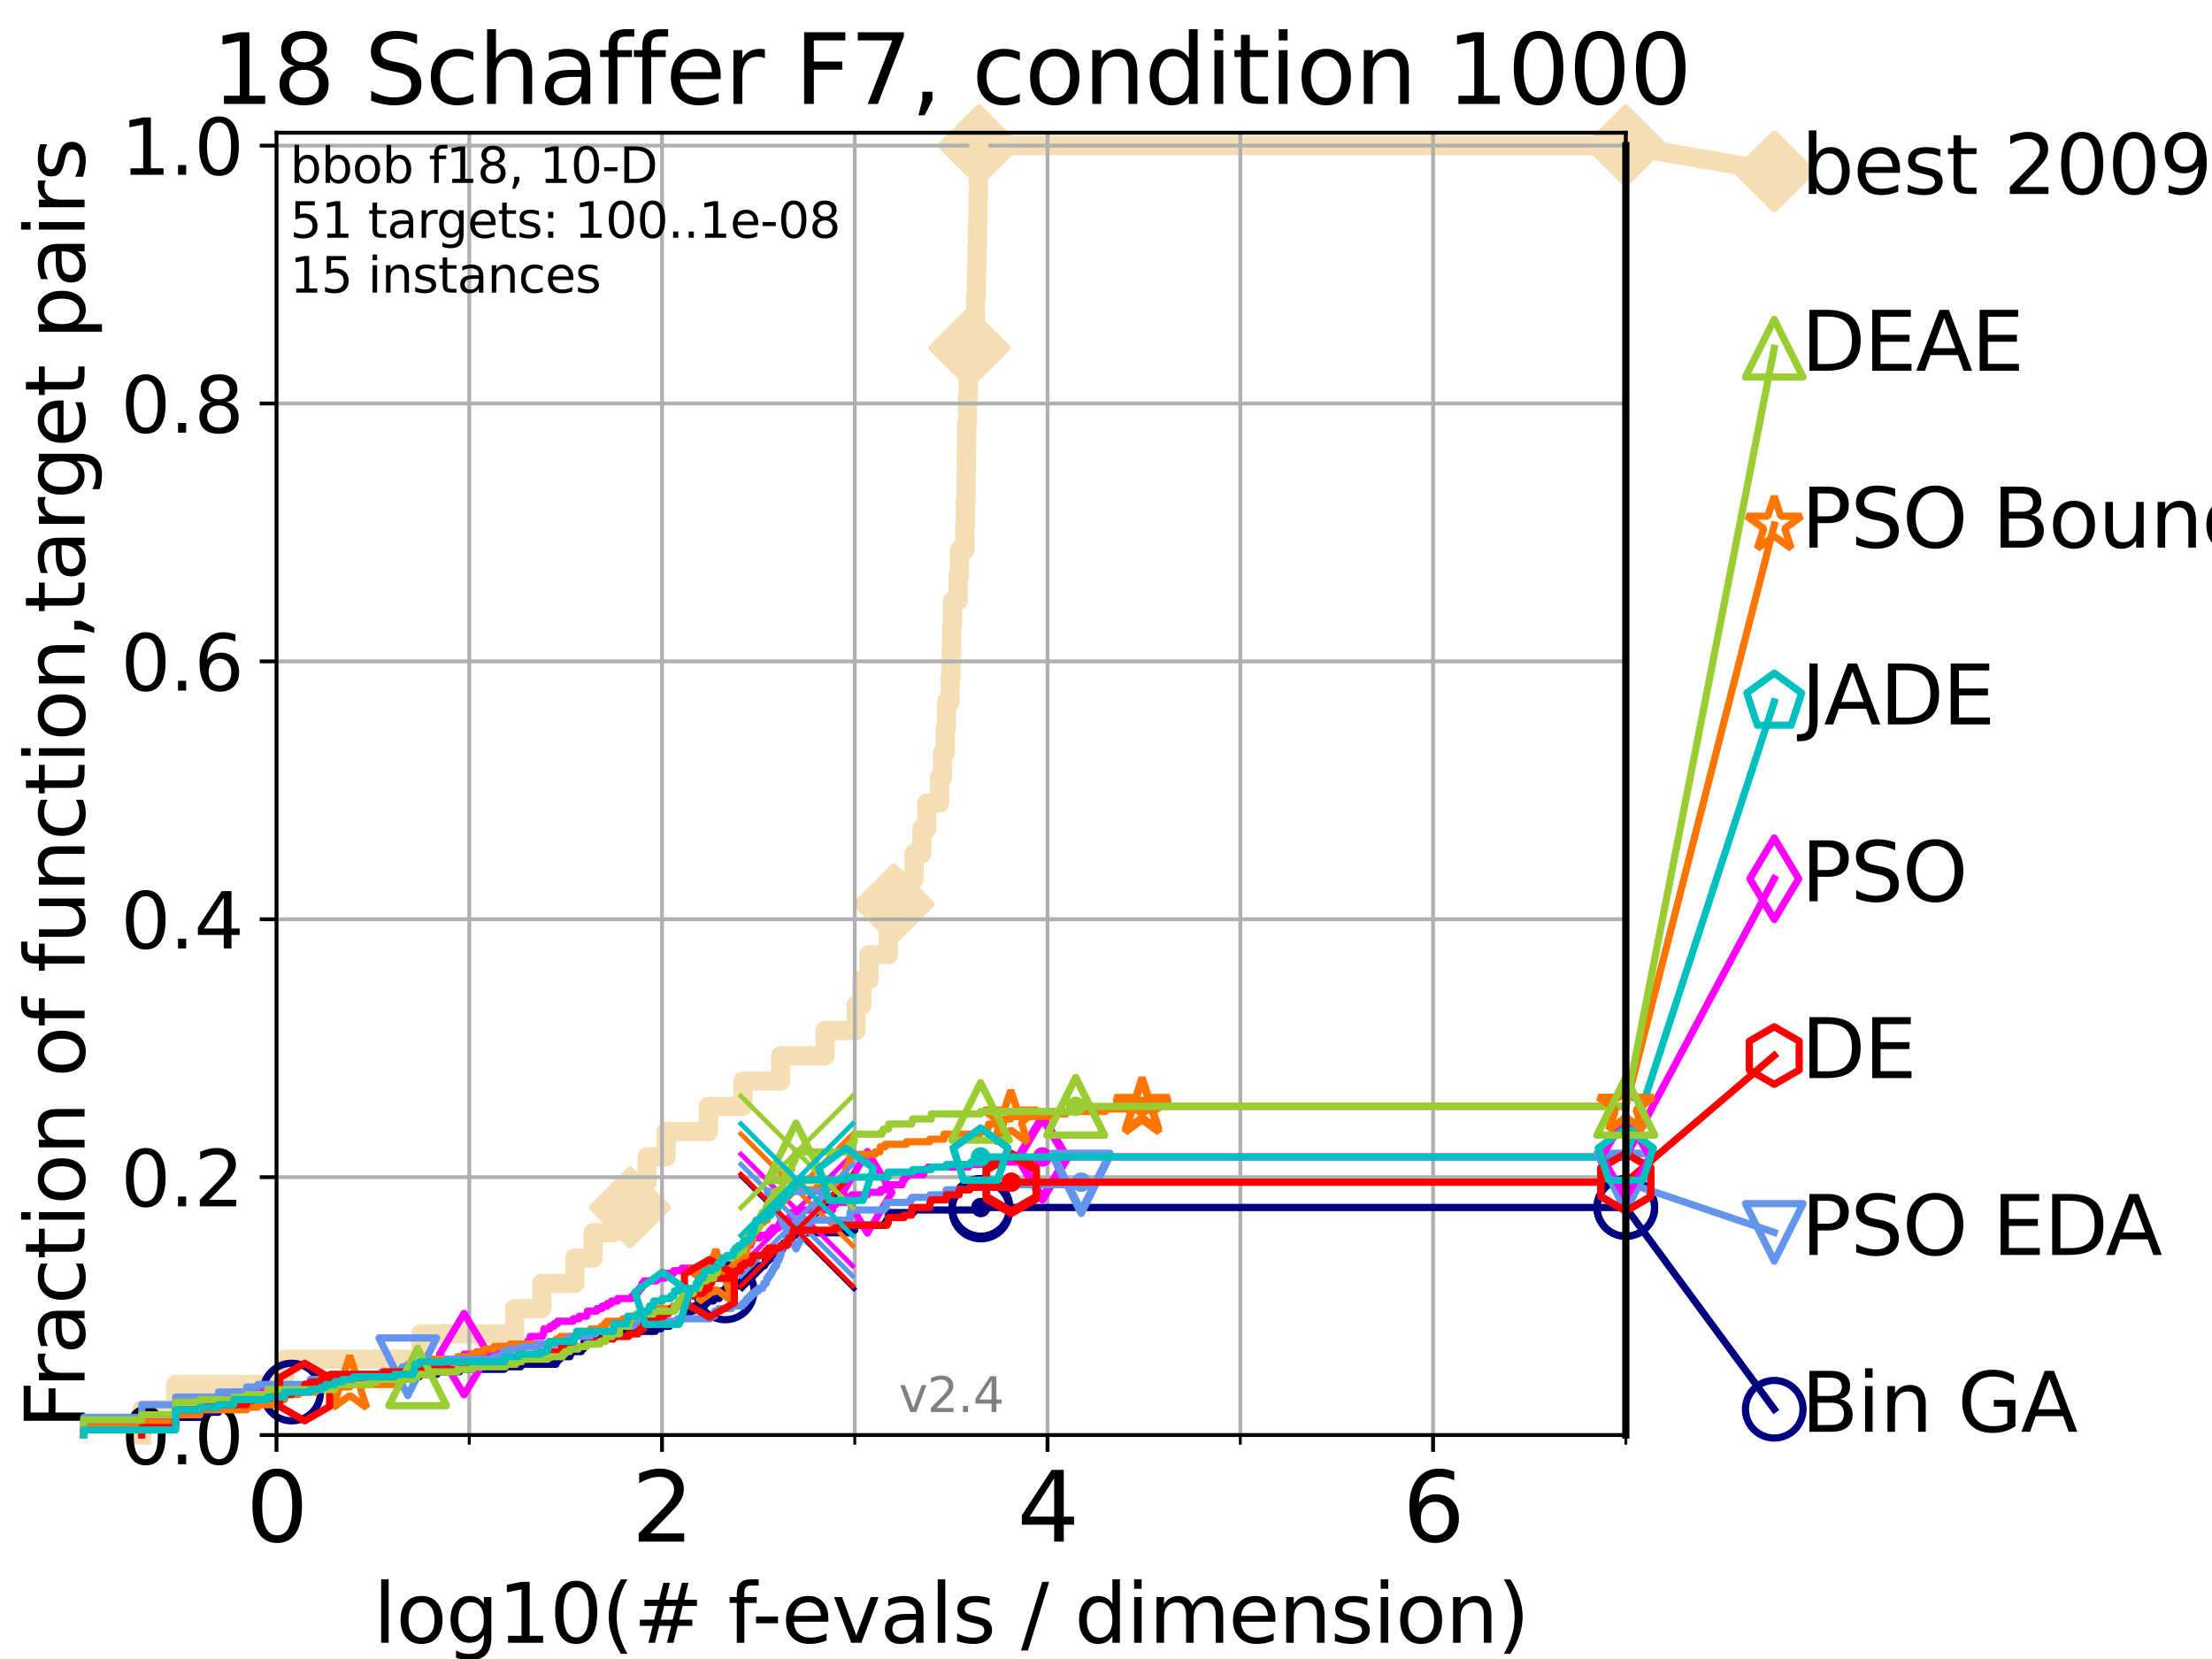 <?xml version="1.0" encoding="utf-8" standalone="no"?>
<!DOCTYPE svg PUBLIC "-//W3C//DTD SVG 1.1//EN"
  "http://www.w3.org/Graphics/SVG/1.1/DTD/svg11.dtd">
<svg height="345.6pt" version="1.1" viewBox="0 0 460.8 345.6" width="460.8pt" xmlns="http://www.w3.org/2000/svg" xmlns:xlink="http://www.w3.org/1999/xlink">
 <defs>
  <style type="text/css">*{stroke-linecap:butt;stroke-linejoin:round;}</style>
 </defs>
 <g id="figure_1">
  <g id="patch_1">
   <path d="M 0 345.6 
L 460.8 345.6 
L 460.8 0 
L 0 0 
z
" style="fill:#ffffff;"/>
  </g>
  <g id="axes_1">
   <g id="patch_2">
    <path d="M 57.6 298.944 
L 338.688 298.944 
L 338.688 27.648 
L 57.6 27.648 
z
" style="fill:#ffffff;"/>
   </g>
   <g id="line2d_1">
    <path d="M 29.533 298.944 
L 29.533 293.677 
L 36.604 293.677 
L 36.604 288.41 
L 59.262 288.41 
L 59.262 283.143 
L 87.644 283.143 
L 87.644 277.877 
L 107.213 277.877 
L 107.213 272.61 
L 112.877 272.61 
L 112.877 267.343 
L 119.752 267.343 
L 119.752 262.076 
L 123.554 262.076 
L 123.554 256.809 
L 127.83 256.809 
L 127.83 251.542 
L 131.236 251.542 
L 131.236 246.275 
L 134.787 246.275 
L 134.787 241.009 
L 138.762 241.009 
L 138.762 235.742 
L 147.58 235.742 
L 147.58 230.475 
L 154.754 230.475 
L 154.754 225.208 
L 162.619 225.208 
L 162.619 219.941 
L 171.876 219.941 
L 171.876 214.674 
L 178.34 214.674 
L 178.34 209.407 
L 179.532 209.407 
L 179.532 204.141 
L 181.024 204.141 
L 181.024 198.874 
L 185.071 198.874 
L 185.071 193.607 
L 186.184 193.607 
L 186.184 188.34 
L 189.567 188.34 
L 189.567 183.073 
L 190.408 183.073 
L 190.408 177.806 
L 192.035 177.806 
L 192.035 172.539 
L 193.072 172.539 
L 193.072 167.272 
L 195.731 167.272 
L 195.731 162.006 
L 196.334 162.006 
L 196.334 156.739 
L 196.939 156.739 
L 196.939 151.472 
L 197.17 151.472 
L 197.17 146.205 
L 197.916 146.205 
L 197.916 140.938 
L 198.137 140.938 
L 198.137 135.671 
L 198.249 135.671 
L 198.249 130.404 
L 198.429 130.404 
L 198.429 125.138 
L 199.594 125.138 
L 199.594 119.871 
L 199.873 119.871 
L 199.873 114.604 
L 200.993 114.604 
L 200.993 109.337 
L 201.11 109.337 
L 201.11 104.07 
L 201.236 104.07 
L 201.236 98.803 
L 201.297 98.803 
L 201.297 93.536 
L 201.369 93.536 
L 201.369 88.27 
L 201.528 88.27 
L 201.528 83.003 
L 201.705 83.003 
L 201.705 77.736 
L 201.986 77.736 
L 201.986 72.469 
L 203.099 72.469 
L 203.099 67.202 
L 203.234 67.202 
L 203.234 61.935 
L 203.385 61.935 
L 203.385 56.668 
L 203.503 56.668 
L 203.503 51.402 
L 203.629 51.402 
L 203.629 46.135 
L 203.727 46.135 
L 203.727 40.868 
L 203.823 40.868 
L 203.823 35.601 
L 203.917 35.601 
L 203.917 30.334 
L 338.688 30.334 
" style="fill:none;stroke:#f5deb3;stroke-linecap:square;stroke-width:4;"/>
   </g>
   <g id="line2d_2">
    <defs>
     <path d="M 0 7.778 
L 7.778 0 
L 0 -7.778 
L -7.778 0 
z
" id="med2ef82a56" style="stroke:#f5deb3;stroke-linejoin:miter;stroke-width:1.5;"/>
    </defs>
    <g>
     <use style="fill:#f5deb3;stroke:#f5deb3;stroke-linejoin:miter;stroke-width:1.5;" x="131.236" xlink:href="#med2ef82a56" y="251.542"/>
     <use style="fill:#f5deb3;stroke:#f5deb3;stroke-linejoin:miter;stroke-width:1.5;" x="186.184" xlink:href="#med2ef82a56" y="188.34"/>
     <use style="fill:#f5deb3;stroke:#f5deb3;stroke-linejoin:miter;stroke-width:1.5;" x="201.986" xlink:href="#med2ef82a56" y="72.469"/>
     <use style="fill:#f5deb3;stroke:#f5deb3;stroke-linejoin:miter;stroke-width:1.5;" x="203.917" xlink:href="#med2ef82a56" y="30.334"/>
     <use style="fill:#f5deb3;stroke:#f5deb3;stroke-linejoin:miter;stroke-width:1.5;" x="203.917" xlink:href="#med2ef82a56" y="30.334"/>
     <use style="fill:#f5deb3;stroke:#f5deb3;stroke-linejoin:miter;stroke-width:1.5;" x="338.688" xlink:href="#med2ef82a56" y="30.334"/>
    </g>
   </g>
   <g id="line2d_3">
    <path style="fill:none;stroke:#f5deb3;stroke-linecap:square;stroke-width:4;"/>
    <g/>
   </g>
   <g id="line2d_4">
    <path d="M 338.688 30.334 
L 369.608 35.706 
" style="fill:none;stroke:#f5deb3;stroke-linecap:square;stroke-width:4;"/>
    <g>
     <use style="fill:#f5deb3;stroke:#f5deb3;stroke-linejoin:miter;stroke-width:1.5;" x="338.688" xlink:href="#med2ef82a56" y="30.334"/>
     <use style="fill:#f5deb3;stroke:#f5deb3;stroke-linejoin:miter;stroke-width:1.5;" x="369.608" xlink:href="#med2ef82a56" y="35.706"/>
    </g>
   </g>
   <g id="matplotlib.axis_1">
    <g id="xtick_1">
     <g id="line2d_5">
      <path clip-path="url(#p35141c22a6)" d="M 57.6 298.944 
L 57.6 27.648 
" style="fill:none;stroke:#b0b0b0;stroke-linecap:square;stroke-width:0.8;"/>
     </g>
     <g id="line2d_6">
      <defs>
       <path d="M 0 0 
L 0 3.5 
" id="m7f541f18fa" style="stroke:#000000;stroke-width:0.8;"/>
      </defs>
      <g>
       <use style="stroke:#000000;stroke-width:0.8;" x="57.6" xlink:href="#m7f541f18fa" y="298.944"/>
      </g>
     </g>
     <g id="text_1">
      <!-- 0 -->
      <g transform="translate(51.237 321.141)scale(0.2 -0.2)">
       <defs>
        <path d="M 2034 4250 
Q 1547 4250 1301 3770 
Q 1056 3291 1056 2328 
Q 1056 1369 1301 889 
Q 1547 409 2034 409 
Q 2525 409 2770 889 
Q 3016 1369 3016 2328 
Q 3016 3291 2770 3770 
Q 2525 4250 2034 4250 
z
M 2034 4750 
Q 2819 4750 3233 4129 
Q 3647 3509 3647 2328 
Q 3647 1150 3233 529 
Q 2819 -91 2034 -91 
Q 1250 -91 836 529 
Q 422 1150 422 2328 
Q 422 3509 836 4129 
Q 1250 4750 2034 4750 
z
" id="DejaVuSans-30" transform="scale(0.016)"/>
       </defs>
       <use xlink:href="#DejaVuSans-30"/>
      </g>
     </g>
    </g>
    <g id="xtick_2">
     <g id="line2d_7">
      <path clip-path="url(#p35141c22a6)" d="M 137.911 298.944 
L 137.911 27.648 
" style="fill:none;stroke:#b0b0b0;stroke-linecap:square;stroke-width:0.8;"/>
     </g>
     <g id="line2d_8">
      <g>
       <use style="stroke:#000000;stroke-width:0.8;" x="137.911" xlink:href="#m7f541f18fa" y="298.944"/>
      </g>
     </g>
     <g id="text_2">
      <!-- 2 -->
      <g transform="translate(131.548 321.141)scale(0.2 -0.2)">
       <defs>
        <path d="M 1228 531 
L 3431 531 
L 3431 0 
L 469 0 
L 469 531 
Q 828 903 1448 1529 
Q 2069 2156 2228 2338 
Q 2531 2678 2651 2914 
Q 2772 3150 2772 3378 
Q 2772 3750 2511 3984 
Q 2250 4219 1831 4219 
Q 1534 4219 1204 4116 
Q 875 4013 500 3803 
L 500 4441 
Q 881 4594 1212 4672 
Q 1544 4750 1819 4750 
Q 2544 4750 2975 4387 
Q 3406 4025 3406 3419 
Q 3406 3131 3298 2873 
Q 3191 2616 2906 2266 
Q 2828 2175 2409 1742 
Q 1991 1309 1228 531 
z
" id="DejaVuSans-32" transform="scale(0.016)"/>
       </defs>
       <use xlink:href="#DejaVuSans-32"/>
      </g>
     </g>
    </g>
    <g id="xtick_3">
     <g id="line2d_9">
      <path clip-path="url(#p35141c22a6)" d="M 218.222 298.944 
L 218.222 27.648 
" style="fill:none;stroke:#b0b0b0;stroke-linecap:square;stroke-width:0.8;"/>
     </g>
     <g id="line2d_10">
      <g>
       <use style="stroke:#000000;stroke-width:0.8;" x="218.222" xlink:href="#m7f541f18fa" y="298.944"/>
      </g>
     </g>
     <g id="text_3">
      <!-- 4 -->
      <g transform="translate(211.859 321.141)scale(0.2 -0.2)">
       <defs>
        <path d="M 2419 4116 
L 825 1625 
L 2419 1625 
L 2419 4116 
z
M 2253 4666 
L 3047 4666 
L 3047 1625 
L 3713 1625 
L 3713 1100 
L 3047 1100 
L 3047 0 
L 2419 0 
L 2419 1100 
L 313 1100 
L 313 1709 
L 2253 4666 
z
" id="DejaVuSans-34" transform="scale(0.016)"/>
       </defs>
       <use xlink:href="#DejaVuSans-34"/>
      </g>
     </g>
    </g>
    <g id="xtick_4">
     <g id="line2d_11">
      <path clip-path="url(#p35141c22a6)" d="M 298.533 298.944 
L 298.533 27.648 
" style="fill:none;stroke:#b0b0b0;stroke-linecap:square;stroke-width:0.8;"/>
     </g>
     <g id="line2d_12">
      <g>
       <use style="stroke:#000000;stroke-width:0.8;" x="298.533" xlink:href="#m7f541f18fa" y="298.944"/>
      </g>
     </g>
     <g id="text_4">
      <!-- 6 -->
      <g transform="translate(292.17 321.141)scale(0.2 -0.2)">
       <defs>
        <path d="M 2113 2584 
Q 1688 2584 1439 2293 
Q 1191 2003 1191 1497 
Q 1191 994 1439 701 
Q 1688 409 2113 409 
Q 2538 409 2786 701 
Q 3034 994 3034 1497 
Q 3034 2003 2786 2293 
Q 2538 2584 2113 2584 
z
M 3366 4563 
L 3366 3988 
Q 3128 4100 2886 4159 
Q 2644 4219 2406 4219 
Q 1781 4219 1451 3797 
Q 1122 3375 1075 2522 
Q 1259 2794 1537 2939 
Q 1816 3084 2150 3084 
Q 2853 3084 3261 2657 
Q 3669 2231 3669 1497 
Q 3669 778 3244 343 
Q 2819 -91 2113 -91 
Q 1303 -91 875 529 
Q 447 1150 447 2328 
Q 447 3434 972 4092 
Q 1497 4750 2381 4750 
Q 2619 4750 2861 4703 
Q 3103 4656 3366 4563 
z
" id="DejaVuSans-36" transform="scale(0.016)"/>
       </defs>
       <use xlink:href="#DejaVuSans-36"/>
      </g>
     </g>
    </g>
    <g id="xtick_5">
     <g id="line2d_13">
      <path clip-path="url(#p35141c22a6)" d="M 97.755 298.944 
L 97.755 27.648 
" style="fill:none;stroke:#b0b0b0;stroke-linecap:square;stroke-width:0.8;"/>
     </g>
     <g id="line2d_14">
      <defs>
       <path d="M 0 0 
L 0 2 
" id="mcdb92a325d" style="stroke:#000000;stroke-width:0.6;"/>
      </defs>
      <g>
       <use style="stroke:#000000;stroke-width:0.6;" x="97.755" xlink:href="#mcdb92a325d" y="298.944"/>
      </g>
     </g>
    </g>
    <g id="xtick_6">
     <g id="line2d_15">
      <path clip-path="url(#p35141c22a6)" d="M 178.066 298.944 
L 178.066 27.648 
" style="fill:none;stroke:#b0b0b0;stroke-linecap:square;stroke-width:0.8;"/>
     </g>
     <g id="line2d_16">
      <g>
       <use style="stroke:#000000;stroke-width:0.6;" x="178.066" xlink:href="#mcdb92a325d" y="298.944"/>
      </g>
     </g>
    </g>
    <g id="xtick_7">
     <g id="line2d_17">
      <path clip-path="url(#p35141c22a6)" d="M 258.377 298.944 
L 258.377 27.648 
" style="fill:none;stroke:#b0b0b0;stroke-linecap:square;stroke-width:0.8;"/>
     </g>
     <g id="line2d_18">
      <g>
       <use style="stroke:#000000;stroke-width:0.6;" x="258.377" xlink:href="#mcdb92a325d" y="298.944"/>
      </g>
     </g>
    </g>
    <g id="xtick_8">
     <g id="line2d_19">
      <path clip-path="url(#p35141c22a6)" d="M 338.688 298.944 
L 338.688 27.648 
" style="fill:none;stroke:#b0b0b0;stroke-linecap:square;stroke-width:0.8;"/>
     </g>
     <g id="line2d_20">
      <g>
       <use style="stroke:#000000;stroke-width:0.6;" x="338.688" xlink:href="#mcdb92a325d" y="298.944"/>
      </g>
     </g>
    </g>
    <g id="text_5">
     <!-- log10(# f-evals / dimension) -->
     <g transform="translate(77.764 342.218)scale(0.17 -0.17)">
      <defs>
       <path d="M 603 4863 
L 1178 4863 
L 1178 0 
L 603 0 
L 603 4863 
z
" id="DejaVuSans-6c" transform="scale(0.016)"/>
       <path d="M 1959 3097 
Q 1497 3097 1228 2736 
Q 959 2375 959 1747 
Q 959 1119 1226 758 
Q 1494 397 1959 397 
Q 2419 397 2687 759 
Q 2956 1122 2956 1747 
Q 2956 2369 2687 2733 
Q 2419 3097 1959 3097 
z
M 1959 3584 
Q 2709 3584 3137 3096 
Q 3566 2609 3566 1747 
Q 3566 888 3137 398 
Q 2709 -91 1959 -91 
Q 1206 -91 779 398 
Q 353 888 353 1747 
Q 353 2609 779 3096 
Q 1206 3584 1959 3584 
z
" id="DejaVuSans-6f" transform="scale(0.016)"/>
       <path d="M 2906 1791 
Q 2906 2416 2648 2759 
Q 2391 3103 1925 3103 
Q 1463 3103 1205 2759 
Q 947 2416 947 1791 
Q 947 1169 1205 825 
Q 1463 481 1925 481 
Q 2391 481 2648 825 
Q 2906 1169 2906 1791 
z
M 3481 434 
Q 3481 -459 3084 -895 
Q 2688 -1331 1869 -1331 
Q 1566 -1331 1297 -1286 
Q 1028 -1241 775 -1147 
L 775 -588 
Q 1028 -725 1275 -790 
Q 1522 -856 1778 -856 
Q 2344 -856 2625 -561 
Q 2906 -266 2906 331 
L 2906 616 
Q 2728 306 2450 153 
Q 2172 0 1784 0 
Q 1141 0 747 490 
Q 353 981 353 1791 
Q 353 2603 747 3093 
Q 1141 3584 1784 3584 
Q 2172 3584 2450 3431 
Q 2728 3278 2906 2969 
L 2906 3500 
L 3481 3500 
L 3481 434 
z
" id="DejaVuSans-67" transform="scale(0.016)"/>
       <path d="M 794 531 
L 1825 531 
L 1825 4091 
L 703 3866 
L 703 4441 
L 1819 4666 
L 2450 4666 
L 2450 531 
L 3481 531 
L 3481 0 
L 794 0 
L 794 531 
z
" id="DejaVuSans-31" transform="scale(0.016)"/>
       <path d="M 1984 4856 
Q 1566 4138 1362 3434 
Q 1159 2731 1159 2009 
Q 1159 1288 1364 580 
Q 1569 -128 1984 -844 
L 1484 -844 
Q 1016 -109 783 600 
Q 550 1309 550 2009 
Q 550 2706 781 3412 
Q 1013 4119 1484 4856 
L 1984 4856 
z
" id="DejaVuSans-28" transform="scale(0.016)"/>
       <path d="M 3272 2816 
L 2363 2816 
L 2100 1772 
L 3016 1772 
L 3272 2816 
z
M 2803 4594 
L 2478 3297 
L 3391 3297 
L 3719 4594 
L 4219 4594 
L 3897 3297 
L 4872 3297 
L 4872 2816 
L 3775 2816 
L 3519 1772 
L 4513 1772 
L 4513 1294 
L 3397 1294 
L 3072 0 
L 2572 0 
L 2894 1294 
L 1978 1294 
L 1656 0 
L 1153 0 
L 1478 1294 
L 494 1294 
L 494 1772 
L 1594 1772 
L 1856 2816 
L 850 2816 
L 850 3297 
L 1978 3297 
L 2297 4594 
L 2803 4594 
z
" id="DejaVuSans-23" transform="scale(0.016)"/>
       <path id="DejaVuSans-20" transform="scale(0.016)"/>
       <path d="M 2375 4863 
L 2375 4384 
L 1825 4384 
Q 1516 4384 1395 4259 
Q 1275 4134 1275 3809 
L 1275 3500 
L 2222 3500 
L 2222 3053 
L 1275 3053 
L 1275 0 
L 697 0 
L 697 3053 
L 147 3053 
L 147 3500 
L 697 3500 
L 697 3744 
Q 697 4328 969 4595 
Q 1241 4863 1831 4863 
L 2375 4863 
z
" id="DejaVuSans-66" transform="scale(0.016)"/>
       <path d="M 313 2009 
L 1997 2009 
L 1997 1497 
L 313 1497 
L 313 2009 
z
" id="DejaVuSans-2d" transform="scale(0.016)"/>
       <path d="M 3597 1894 
L 3597 1613 
L 953 1613 
Q 991 1019 1311 708 
Q 1631 397 2203 397 
Q 2534 397 2845 478 
Q 3156 559 3463 722 
L 3463 178 
Q 3153 47 2828 -22 
Q 2503 -91 2169 -91 
Q 1331 -91 842 396 
Q 353 884 353 1716 
Q 353 2575 817 3079 
Q 1281 3584 2069 3584 
Q 2775 3584 3186 3129 
Q 3597 2675 3597 1894 
z
M 3022 2063 
Q 3016 2534 2758 2815 
Q 2500 3097 2075 3097 
Q 1594 3097 1305 2825 
Q 1016 2553 972 2059 
L 3022 2063 
z
" id="DejaVuSans-65" transform="scale(0.016)"/>
       <path d="M 191 3500 
L 800 3500 
L 1894 563 
L 2988 3500 
L 3597 3500 
L 2284 0 
L 1503 0 
L 191 3500 
z
" id="DejaVuSans-76" transform="scale(0.016)"/>
       <path d="M 2194 1759 
Q 1497 1759 1228 1600 
Q 959 1441 959 1056 
Q 959 750 1161 570 
Q 1363 391 1709 391 
Q 2188 391 2477 730 
Q 2766 1069 2766 1631 
L 2766 1759 
L 2194 1759 
z
M 3341 1997 
L 3341 0 
L 2766 0 
L 2766 531 
Q 2569 213 2275 61 
Q 1981 -91 1556 -91 
Q 1019 -91 701 211 
Q 384 513 384 1019 
Q 384 1609 779 1909 
Q 1175 2209 1959 2209 
L 2766 2209 
L 2766 2266 
Q 2766 2663 2505 2880 
Q 2244 3097 1772 3097 
Q 1472 3097 1187 3025 
Q 903 2953 641 2809 
L 641 3341 
Q 956 3463 1253 3523 
Q 1550 3584 1831 3584 
Q 2591 3584 2966 3190 
Q 3341 2797 3341 1997 
z
" id="DejaVuSans-61" transform="scale(0.016)"/>
       <path d="M 2834 3397 
L 2834 2853 
Q 2591 2978 2328 3040 
Q 2066 3103 1784 3103 
Q 1356 3103 1142 2972 
Q 928 2841 928 2578 
Q 928 2378 1081 2264 
Q 1234 2150 1697 2047 
L 1894 2003 
Q 2506 1872 2764 1633 
Q 3022 1394 3022 966 
Q 3022 478 2636 193 
Q 2250 -91 1575 -91 
Q 1294 -91 989 -36 
Q 684 19 347 128 
L 347 722 
Q 666 556 975 473 
Q 1284 391 1588 391 
Q 1994 391 2212 530 
Q 2431 669 2431 922 
Q 2431 1156 2273 1281 
Q 2116 1406 1581 1522 
L 1381 1569 
Q 847 1681 609 1914 
Q 372 2147 372 2553 
Q 372 3047 722 3315 
Q 1072 3584 1716 3584 
Q 2034 3584 2315 3537 
Q 2597 3491 2834 3397 
z
" id="DejaVuSans-73" transform="scale(0.016)"/>
       <path d="M 1625 4666 
L 2156 4666 
L 531 -594 
L 0 -594 
L 1625 4666 
z
" id="DejaVuSans-2f" transform="scale(0.016)"/>
       <path d="M 2906 2969 
L 2906 4863 
L 3481 4863 
L 3481 0 
L 2906 0 
L 2906 525 
Q 2725 213 2448 61 
Q 2172 -91 1784 -91 
Q 1150 -91 751 415 
Q 353 922 353 1747 
Q 353 2572 751 3078 
Q 1150 3584 1784 3584 
Q 2172 3584 2448 3432 
Q 2725 3281 2906 2969 
z
M 947 1747 
Q 947 1113 1208 752 
Q 1469 391 1925 391 
Q 2381 391 2643 752 
Q 2906 1113 2906 1747 
Q 2906 2381 2643 2742 
Q 2381 3103 1925 3103 
Q 1469 3103 1208 2742 
Q 947 2381 947 1747 
z
" id="DejaVuSans-64" transform="scale(0.016)"/>
       <path d="M 603 3500 
L 1178 3500 
L 1178 0 
L 603 0 
L 603 3500 
z
M 603 4863 
L 1178 4863 
L 1178 4134 
L 603 4134 
L 603 4863 
z
" id="DejaVuSans-69" transform="scale(0.016)"/>
       <path d="M 3328 2828 
Q 3544 3216 3844 3400 
Q 4144 3584 4550 3584 
Q 5097 3584 5394 3201 
Q 5691 2819 5691 2113 
L 5691 0 
L 5113 0 
L 5113 2094 
Q 5113 2597 4934 2840 
Q 4756 3084 4391 3084 
Q 3944 3084 3684 2787 
Q 3425 2491 3425 1978 
L 3425 0 
L 2847 0 
L 2847 2094 
Q 2847 2600 2669 2842 
Q 2491 3084 2119 3084 
Q 1678 3084 1418 2786 
Q 1159 2488 1159 1978 
L 1159 0 
L 581 0 
L 581 3500 
L 1159 3500 
L 1159 2956 
Q 1356 3278 1631 3431 
Q 1906 3584 2284 3584 
Q 2666 3584 2933 3390 
Q 3200 3197 3328 2828 
z
" id="DejaVuSans-6d" transform="scale(0.016)"/>
       <path d="M 3513 2113 
L 3513 0 
L 2938 0 
L 2938 2094 
Q 2938 2591 2744 2837 
Q 2550 3084 2163 3084 
Q 1697 3084 1428 2787 
Q 1159 2491 1159 1978 
L 1159 0 
L 581 0 
L 581 3500 
L 1159 3500 
L 1159 2956 
Q 1366 3272 1645 3428 
Q 1925 3584 2291 3584 
Q 2894 3584 3203 3211 
Q 3513 2838 3513 2113 
z
" id="DejaVuSans-6e" transform="scale(0.016)"/>
       <path d="M 513 4856 
L 1013 4856 
Q 1481 4119 1714 3412 
Q 1947 2706 1947 2009 
Q 1947 1309 1714 600 
Q 1481 -109 1013 -844 
L 513 -844 
Q 928 -128 1133 580 
Q 1338 1288 1338 2009 
Q 1338 2731 1133 3434 
Q 928 4138 513 4856 
z
" id="DejaVuSans-29" transform="scale(0.016)"/>
      </defs>
      <use xlink:href="#DejaVuSans-6c"/>
      <use x="27.783" xlink:href="#DejaVuSans-6f"/>
      <use x="88.965" xlink:href="#DejaVuSans-67"/>
      <use x="152.441" xlink:href="#DejaVuSans-31"/>
      <use x="216.064" xlink:href="#DejaVuSans-30"/>
      <use x="279.688" xlink:href="#DejaVuSans-28"/>
      <use x="318.701" xlink:href="#DejaVuSans-23"/>
      <use x="402.49" xlink:href="#DejaVuSans-20"/>
      <use x="434.277" xlink:href="#DejaVuSans-66"/>
      <use x="463.982" xlink:href="#DejaVuSans-2d"/>
      <use x="500.066" xlink:href="#DejaVuSans-65"/>
      <use x="561.59" xlink:href="#DejaVuSans-76"/>
      <use x="620.77" xlink:href="#DejaVuSans-61"/>
      <use x="682.049" xlink:href="#DejaVuSans-6c"/>
      <use x="709.832" xlink:href="#DejaVuSans-73"/>
      <use x="761.932" xlink:href="#DejaVuSans-20"/>
      <use x="793.719" xlink:href="#DejaVuSans-2f"/>
      <use x="827.41" xlink:href="#DejaVuSans-20"/>
      <use x="859.197" xlink:href="#DejaVuSans-64"/>
      <use x="922.674" xlink:href="#DejaVuSans-69"/>
      <use x="950.457" xlink:href="#DejaVuSans-6d"/>
      <use x="1047.869" xlink:href="#DejaVuSans-65"/>
      <use x="1109.393" xlink:href="#DejaVuSans-6e"/>
      <use x="1172.771" xlink:href="#DejaVuSans-73"/>
      <use x="1224.871" xlink:href="#DejaVuSans-69"/>
      <use x="1252.654" xlink:href="#DejaVuSans-6f"/>
      <use x="1313.836" xlink:href="#DejaVuSans-6e"/>
      <use x="1377.215" xlink:href="#DejaVuSans-29"/>
     </g>
    </g>
   </g>
   <g id="matplotlib.axis_2">
    <g id="ytick_1">
     <g id="line2d_21">
      <path clip-path="url(#p35141c22a6)" d="M 57.6 298.944 
L 338.688 298.944 
" style="fill:none;stroke:#b0b0b0;stroke-linecap:square;stroke-width:0.8;"/>
     </g>
     <g id="line2d_22">
      <defs>
       <path d="M 0 0 
L -3.5 0 
" id="m1aca65c5e4" style="stroke:#000000;stroke-width:0.8;"/>
      </defs>
      <g>
       <use style="stroke:#000000;stroke-width:0.8;" x="57.6" xlink:href="#m1aca65c5e4" y="298.944"/>
      </g>
     </g>
     <g id="text_6">
      <!-- 0.0 -->
      <g transform="translate(25.155 305.023)scale(0.16 -0.16)">
       <defs>
        <path d="M 684 794 
L 1344 794 
L 1344 0 
L 684 0 
L 684 794 
z
" id="DejaVuSans-2e" transform="scale(0.016)"/>
       </defs>
       <use xlink:href="#DejaVuSans-30"/>
       <use x="63.623" xlink:href="#DejaVuSans-2e"/>
       <use x="95.41" xlink:href="#DejaVuSans-30"/>
      </g>
     </g>
    </g>
    <g id="ytick_2">
     <g id="line2d_23">
      <path clip-path="url(#p35141c22a6)" d="M 57.6 245.222 
L 338.688 245.222 
" style="fill:none;stroke:#b0b0b0;stroke-linecap:square;stroke-width:0.8;"/>
     </g>
     <g id="line2d_24">
      <g>
       <use style="stroke:#000000;stroke-width:0.8;" x="57.6" xlink:href="#m1aca65c5e4" y="245.222"/>
      </g>
     </g>
     <g id="text_7">
      <!-- 0.2 -->
      <g transform="translate(25.155 251.301)scale(0.16 -0.16)">
       <use xlink:href="#DejaVuSans-30"/>
       <use x="63.623" xlink:href="#DejaVuSans-2e"/>
       <use x="95.41" xlink:href="#DejaVuSans-32"/>
      </g>
     </g>
    </g>
    <g id="ytick_3">
     <g id="line2d_25">
      <path clip-path="url(#p35141c22a6)" d="M 57.6 191.5 
L 338.688 191.5 
" style="fill:none;stroke:#b0b0b0;stroke-linecap:square;stroke-width:0.8;"/>
     </g>
     <g id="line2d_26">
      <g>
       <use style="stroke:#000000;stroke-width:0.8;" x="57.6" xlink:href="#m1aca65c5e4" y="191.5"/>
      </g>
     </g>
     <g id="text_8">
      <!-- 0.4 -->
      <g transform="translate(25.155 197.579)scale(0.16 -0.16)">
       <use xlink:href="#DejaVuSans-30"/>
       <use x="63.623" xlink:href="#DejaVuSans-2e"/>
       <use x="95.41" xlink:href="#DejaVuSans-34"/>
      </g>
     </g>
    </g>
    <g id="ytick_4">
     <g id="line2d_27">
      <path clip-path="url(#p35141c22a6)" d="M 57.6 137.778 
L 338.688 137.778 
" style="fill:none;stroke:#b0b0b0;stroke-linecap:square;stroke-width:0.8;"/>
     </g>
     <g id="line2d_28">
      <g>
       <use style="stroke:#000000;stroke-width:0.8;" x="57.6" xlink:href="#m1aca65c5e4" y="137.778"/>
      </g>
     </g>
     <g id="text_9">
      <!-- 0.6 -->
      <g transform="translate(25.155 143.857)scale(0.16 -0.16)">
       <use xlink:href="#DejaVuSans-30"/>
       <use x="63.623" xlink:href="#DejaVuSans-2e"/>
       <use x="95.41" xlink:href="#DejaVuSans-36"/>
      </g>
     </g>
    </g>
    <g id="ytick_5">
     <g id="line2d_29">
      <path clip-path="url(#p35141c22a6)" d="M 57.6 84.056 
L 338.688 84.056 
" style="fill:none;stroke:#b0b0b0;stroke-linecap:square;stroke-width:0.8;"/>
     </g>
     <g id="line2d_30">
      <g>
       <use style="stroke:#000000;stroke-width:0.8;" x="57.6" xlink:href="#m1aca65c5e4" y="84.056"/>
      </g>
     </g>
     <g id="text_10">
      <!-- 0.8 -->
      <g transform="translate(25.155 90.135)scale(0.16 -0.16)">
       <defs>
        <path d="M 2034 2216 
Q 1584 2216 1326 1975 
Q 1069 1734 1069 1313 
Q 1069 891 1326 650 
Q 1584 409 2034 409 
Q 2484 409 2743 651 
Q 3003 894 3003 1313 
Q 3003 1734 2745 1975 
Q 2488 2216 2034 2216 
z
M 1403 2484 
Q 997 2584 770 2862 
Q 544 3141 544 3541 
Q 544 4100 942 4425 
Q 1341 4750 2034 4750 
Q 2731 4750 3128 4425 
Q 3525 4100 3525 3541 
Q 3525 3141 3298 2862 
Q 3072 2584 2669 2484 
Q 3125 2378 3379 2068 
Q 3634 1759 3634 1313 
Q 3634 634 3220 271 
Q 2806 -91 2034 -91 
Q 1263 -91 848 271 
Q 434 634 434 1313 
Q 434 1759 690 2068 
Q 947 2378 1403 2484 
z
M 1172 3481 
Q 1172 3119 1398 2916 
Q 1625 2713 2034 2713 
Q 2441 2713 2670 2916 
Q 2900 3119 2900 3481 
Q 2900 3844 2670 4047 
Q 2441 4250 2034 4250 
Q 1625 4250 1398 4047 
Q 1172 3844 1172 3481 
z
" id="DejaVuSans-38" transform="scale(0.016)"/>
       </defs>
       <use xlink:href="#DejaVuSans-30"/>
       <use x="63.623" xlink:href="#DejaVuSans-2e"/>
       <use x="95.41" xlink:href="#DejaVuSans-38"/>
      </g>
     </g>
    </g>
    <g id="ytick_6">
     <g id="line2d_31">
      <path clip-path="url(#p35141c22a6)" d="M 57.6 30.334 
L 338.688 30.334 
" style="fill:none;stroke:#b0b0b0;stroke-linecap:square;stroke-width:0.8;"/>
     </g>
     <g id="line2d_32">
      <g>
       <use style="stroke:#000000;stroke-width:0.8;" x="57.6" xlink:href="#m1aca65c5e4" y="30.334"/>
      </g>
     </g>
     <g id="text_11">
      <!-- 1.0 -->
      <g transform="translate(25.155 36.413)scale(0.16 -0.16)">
       <use xlink:href="#DejaVuSans-31"/>
       <use x="63.623" xlink:href="#DejaVuSans-2e"/>
       <use x="95.41" xlink:href="#DejaVuSans-30"/>
      </g>
     </g>
    </g>
    <g id="text_12">
     <!-- Fraction of function,target pairs -->
     <g transform="translate(17.62 297.681)rotate(-90)scale(0.17 -0.17)">
      <defs>
       <path d="M 628 4666 
L 3309 4666 
L 3309 4134 
L 1259 4134 
L 1259 2759 
L 3109 2759 
L 3109 2228 
L 1259 2228 
L 1259 0 
L 628 0 
L 628 4666 
z
" id="DejaVuSans-46" transform="scale(0.016)"/>
       <path d="M 2631 2963 
Q 2534 3019 2420 3045 
Q 2306 3072 2169 3072 
Q 1681 3072 1420 2755 
Q 1159 2438 1159 1844 
L 1159 0 
L 581 0 
L 581 3500 
L 1159 3500 
L 1159 2956 
Q 1341 3275 1631 3429 
Q 1922 3584 2338 3584 
Q 2397 3584 2469 3576 
Q 2541 3569 2628 3553 
L 2631 2963 
z
" id="DejaVuSans-72" transform="scale(0.016)"/>
       <path d="M 3122 3366 
L 3122 2828 
Q 2878 2963 2633 3030 
Q 2388 3097 2138 3097 
Q 1578 3097 1268 2742 
Q 959 2388 959 1747 
Q 959 1106 1268 751 
Q 1578 397 2138 397 
Q 2388 397 2633 464 
Q 2878 531 3122 666 
L 3122 134 
Q 2881 22 2623 -34 
Q 2366 -91 2075 -91 
Q 1284 -91 818 406 
Q 353 903 353 1747 
Q 353 2603 823 3093 
Q 1294 3584 2113 3584 
Q 2378 3584 2631 3529 
Q 2884 3475 3122 3366 
z
" id="DejaVuSans-63" transform="scale(0.016)"/>
       <path d="M 1172 4494 
L 1172 3500 
L 2356 3500 
L 2356 3053 
L 1172 3053 
L 1172 1153 
Q 1172 725 1289 603 
Q 1406 481 1766 481 
L 2356 481 
L 2356 0 
L 1766 0 
Q 1100 0 847 248 
Q 594 497 594 1153 
L 594 3053 
L 172 3053 
L 172 3500 
L 594 3500 
L 594 4494 
L 1172 4494 
z
" id="DejaVuSans-74" transform="scale(0.016)"/>
       <path d="M 544 1381 
L 544 3500 
L 1119 3500 
L 1119 1403 
Q 1119 906 1312 657 
Q 1506 409 1894 409 
Q 2359 409 2629 706 
Q 2900 1003 2900 1516 
L 2900 3500 
L 3475 3500 
L 3475 0 
L 2900 0 
L 2900 538 
Q 2691 219 2414 64 
Q 2138 -91 1772 -91 
Q 1169 -91 856 284 
Q 544 659 544 1381 
z
M 1991 3584 
L 1991 3584 
z
" id="DejaVuSans-75" transform="scale(0.016)"/>
       <path d="M 750 794 
L 1409 794 
L 1409 256 
L 897 -744 
L 494 -744 
L 750 256 
L 750 794 
z
" id="DejaVuSans-2c" transform="scale(0.016)"/>
       <path d="M 1159 525 
L 1159 -1331 
L 581 -1331 
L 581 3500 
L 1159 3500 
L 1159 2969 
Q 1341 3281 1617 3432 
Q 1894 3584 2278 3584 
Q 2916 3584 3314 3078 
Q 3713 2572 3713 1747 
Q 3713 922 3314 415 
Q 2916 -91 2278 -91 
Q 1894 -91 1617 61 
Q 1341 213 1159 525 
z
M 3116 1747 
Q 3116 2381 2855 2742 
Q 2594 3103 2138 3103 
Q 1681 3103 1420 2742 
Q 1159 2381 1159 1747 
Q 1159 1113 1420 752 
Q 1681 391 2138 391 
Q 2594 391 2855 752 
Q 3116 1113 3116 1747 
z
" id="DejaVuSans-70" transform="scale(0.016)"/>
      </defs>
      <use xlink:href="#DejaVuSans-46"/>
      <use x="50.27" xlink:href="#DejaVuSans-72"/>
      <use x="91.383" xlink:href="#DejaVuSans-61"/>
      <use x="152.662" xlink:href="#DejaVuSans-63"/>
      <use x="207.643" xlink:href="#DejaVuSans-74"/>
      <use x="246.852" xlink:href="#DejaVuSans-69"/>
      <use x="274.635" xlink:href="#DejaVuSans-6f"/>
      <use x="335.816" xlink:href="#DejaVuSans-6e"/>
      <use x="399.195" xlink:href="#DejaVuSans-20"/>
      <use x="430.982" xlink:href="#DejaVuSans-6f"/>
      <use x="492.164" xlink:href="#DejaVuSans-66"/>
      <use x="527.369" xlink:href="#DejaVuSans-20"/>
      <use x="559.156" xlink:href="#DejaVuSans-66"/>
      <use x="594.361" xlink:href="#DejaVuSans-75"/>
      <use x="657.74" xlink:href="#DejaVuSans-6e"/>
      <use x="721.119" xlink:href="#DejaVuSans-63"/>
      <use x="776.1" xlink:href="#DejaVuSans-74"/>
      <use x="815.309" xlink:href="#DejaVuSans-69"/>
      <use x="843.092" xlink:href="#DejaVuSans-6f"/>
      <use x="904.273" xlink:href="#DejaVuSans-6e"/>
      <use x="967.652" xlink:href="#DejaVuSans-2c"/>
      <use x="999.439" xlink:href="#DejaVuSans-74"/>
      <use x="1038.648" xlink:href="#DejaVuSans-61"/>
      <use x="1099.928" xlink:href="#DejaVuSans-72"/>
      <use x="1139.291" xlink:href="#DejaVuSans-67"/>
      <use x="1202.768" xlink:href="#DejaVuSans-65"/>
      <use x="1264.291" xlink:href="#DejaVuSans-74"/>
      <use x="1303.5" xlink:href="#DejaVuSans-20"/>
      <use x="1335.287" xlink:href="#DejaVuSans-70"/>
      <use x="1398.764" xlink:href="#DejaVuSans-61"/>
      <use x="1460.043" xlink:href="#DejaVuSans-69"/>
      <use x="1487.826" xlink:href="#DejaVuSans-72"/>
      <use x="1528.939" xlink:href="#DejaVuSans-73"/>
     </g>
    </g>
   </g>
   <g id="line2d_33">
    <defs>
     <path d="M 0 1.5 
C 0.398 1.5 0.779 1.342 1.061 1.061 
C 1.342 0.779 1.5 0.398 1.5 0 
C 1.5 -0.398 1.342 -0.779 1.061 -1.061 
C 0.779 -1.342 0.398 -1.5 0 -1.5 
C -0.398 -1.5 -0.779 -1.342 -1.061 -1.061 
C -1.342 -0.779 -1.5 -0.398 -1.5 0 
C -1.5 0.398 -1.342 0.779 -1.061 1.061 
C -0.779 1.342 -0.398 1.5 0 1.5 
z
" id="m2ff67f431c" style="stroke:#f5deb3;"/>
    </defs>
    <g>
     <use style="fill:#f5deb3;stroke:#f5deb3;" x="203.917" xlink:href="#m2ff67f431c" y="30.334"/>
     <use style="fill:#f5deb3;stroke:#f5deb3;" x="203.917" xlink:href="#m2ff67f431c" y="30.334"/>
    </g>
   </g>
   <g id="line2d_34">
    <defs>
     <path d="M 0 1.5 
C 0.398 1.5 0.779 1.342 1.061 1.061 
C 1.342 0.779 1.5 0.398 1.5 0 
C 1.5 -0.398 1.342 -0.779 1.061 -1.061 
C 0.779 -1.342 0.398 -1.5 0 -1.5 
C -0.398 -1.5 -0.779 -1.342 -1.061 -1.061 
C -1.342 -0.779 -1.5 -0.398 -1.5 0 
C -1.5 0.398 -1.342 0.779 -1.061 1.061 
C -0.779 1.342 -0.398 1.5 0 1.5 
z
" id="meff447c09a" style="stroke:#000080;"/>
    </defs>
    <g>
     <use style="fill:#000080;stroke:#000080;" x="204.325" xlink:href="#meff447c09a" y="251.542"/>
     <use style="fill:#000080;stroke:#000080;" x="204.325" xlink:href="#meff447c09a" y="251.542"/>
    </g>
   </g>
   <g id="line2d_35">
    <path d="M 17.445 298.944 
L 17.445 297.364 
L 29.533 297.364 
L 29.533 295.784 
L 36.604 295.784 
L 36.604 295.257 
L 41.621 295.257 
L 41.621 294.204 
L 45.512 294.204 
L 45.512 293.15 
L 51.38 293.15 
L 51.38 292.624 
L 53.709 292.624 
L 53.709 292.097 
L 55.763 292.097 
L 55.763 291.57 
L 57.6 291.57 
L 57.6 291.044 
L 59.262 291.044 
L 59.262 289.99 
L 60.78 289.99 
L 60.78 289.464 
L 62.175 289.464 
L 62.175 288.937 
L 63.468 288.937 
L 63.468 288.41 
L 65.797 288.41 
L 65.797 287.884 
L 74.922 287.884 
L 74.922 287.357 
L 78.942 287.357 
L 78.942 286.83 
L 87.33 286.83 
L 87.33 286.304 
L 91.03 286.304 
L 91.03 285.777 
L 95.723 285.777 
L 95.723 285.25 
L 105.057 285.25 
L 105.057 284.723 
L 108.484 284.723 
L 108.484 284.197 
L 115.835 284.197 
L 115.835 283.67 
L 116.142 283.67 
L 116.142 283.143 
L 116.68 283.143 
L 116.68 282.617 
L 118.734 282.617 
L 118.734 282.09 
L 118.943 282.09 
L 118.943 281.563 
L 121.083 281.563 
L 121.083 281.037 
L 121.535 281.037 
L 121.535 280.51 
L 121.668 280.51 
L 121.668 279.457 
L 122.906 279.457 
L 122.906 278.93 
L 123.152 278.93 
L 123.152 278.403 
L 128.169 278.403 
L 128.23 277.35 
L 136.532 277.35 
L 136.532 276.823 
L 137.683 276.823 
L 137.683 276.296 
L 139.462 276.296 
L 139.462 275.77 
L 141.192 275.77 
L 141.192 275.243 
L 141.76 275.243 
L 141.76 274.716 
L 142.093 274.716 
L 142.093 274.19 
L 142.66 274.19 
L 142.66 273.663 
L 143.553 273.663 
L 143.553 273.136 
L 144.379 273.136 
L 144.379 272.61 
L 144.522 272.61 
L 144.522 272.083 
L 146.791 272.083 
L 146.791 271.556 
L 147.257 271.556 
L 147.257 271.03 
L 148.602 271.03 
L 148.602 270.503 
L 149.824 270.503 
L 149.824 269.976 
L 150.016 269.976 
L 150.042 268.923 
L 151.073 268.923 
L 151.073 268.396 
L 151.756 268.396 
L 151.756 267.87 
L 154.167 267.87 
L 154.167 267.343 
L 154.44 267.343 
L 154.44 266.816 
L 154.92 266.816 
L 154.92 266.289 
L 156.334 266.289 
L 156.334 265.763 
L 156.634 265.763 
L 156.634 265.236 
L 156.93 265.236 
L 156.93 264.709 
L 157.726 264.709 
L 157.726 264.183 
L 158.053 264.183 
L 158.053 263.656 
L 159.299 263.656 
L 159.299 263.129 
L 159.446 263.129 
L 159.446 262.603 
L 159.568 262.603 
L 159.568 262.076 
L 161.506 262.076 
L 161.506 261.549 
L 161.916 261.549 
L 161.916 261.023 
L 162.5 261.023 
L 162.5 260.496 
L 162.925 260.496 
L 162.925 259.969 
L 163.169 259.969 
L 163.242 258.916 
L 163.852 258.916 
L 163.852 258.389 
L 164.009 258.389 
L 164.009 257.862 
L 165.084 257.862 
L 165.084 257.336 
L 165.693 257.336 
L 165.693 256.809 
L 177.32 256.809 
L 177.32 256.282 
L 178.058 256.282 
L 178.132 255.229 
L 184.364 255.229 
L 184.364 254.702 
L 184.687 254.702 
L 184.687 254.176 
L 185.023 254.176 
L 185.023 253.122 
L 185.269 253.122 
L 185.269 252.596 
L 190.319 252.596 
L 190.319 252.069 
L 204.325 252.069 
L 204.325 251.542 
L 338.688 251.542 
L 338.688 251.542 
" style="fill:none;stroke:#000080;stroke-linecap:square;stroke-width:1.5;"/>
   </g>
   <g id="line2d_36">
    <defs>
     <path d="M 0 6 
C 1.591 6 3.117 5.368 4.243 4.243 
C 5.368 3.117 6 1.591 6 0 
C 6 -1.591 5.368 -3.117 4.243 -4.243 
C 3.117 -5.368 1.591 -6 0 -6 
C -1.591 -6 -3.117 -5.368 -4.243 -4.243 
C -5.368 -3.117 -6 -1.591 -6 0 
C -6 1.591 -5.368 3.117 -4.243 4.243 
C -3.117 5.368 -1.591 6 0 6 
z
" id="mb447330291" style="stroke:#000080;stroke-width:1.5;"/>
    </defs>
    <g>
     <use style="fill-opacity:0;stroke:#000080;stroke-width:1.5;" x="60.78" xlink:href="#mb447330291" y="289.99"/>
     <use style="fill-opacity:0;stroke:#000080;stroke-width:1.5;" x="151.073" xlink:href="#mb447330291" y="268.923"/>
     <use style="fill-opacity:0;stroke:#000080;stroke-width:1.5;" x="204.325" xlink:href="#mb447330291" y="252.069"/>
     <use style="fill-opacity:0;stroke:#000080;stroke-width:1.5;" x="204.325" xlink:href="#mb447330291" y="251.542"/>
     <use style="fill-opacity:0;stroke:#000080;stroke-width:1.5;" x="204.325" xlink:href="#mb447330291" y="251.542"/>
     <use style="fill-opacity:0;stroke:#000080;stroke-width:1.5;" x="338.688" xlink:href="#mb447330291" y="251.542"/>
    </g>
   </g>
   <g id="line2d_37">
    <path style="fill:none;stroke:#000080;stroke-linecap:square;stroke-width:1.5;"/>
    <g/>
   </g>
   <g id="line2d_38">
    <path clip-path="url(#p35141c22a6)" d="M 166.241 256.809 
" style="fill:none;stroke:#000080;stroke-linecap:square;stroke-width:1.5;"/>
    <defs>
     <path d="M -12 12 
L 12 -12 
M -12 -12 
L 12 12 
" id="me98199ad5a" style="stroke:#000080;"/>
    </defs>
    <g clip-path="url(#p35141c22a6)">
     <use style="fill:#000080;stroke:#000080;" x="166.241" xlink:href="#me98199ad5a" y="256.809"/>
    </g>
   </g>
   <g id="line2d_39">
    <defs>
     <path d="M 0 1.5 
C 0.398 1.5 0.779 1.342 1.061 1.061 
C 1.342 0.779 1.5 0.398 1.5 0 
C 1.5 -0.398 1.342 -0.779 1.061 -1.061 
C 0.779 -1.342 0.398 -1.5 0 -1.5 
C -0.398 -1.5 -0.779 -1.342 -1.061 -1.061 
C -1.342 -0.779 -1.5 -0.398 -1.5 0 
C -1.5 0.398 -1.342 0.779 -1.061 1.061 
C -0.779 1.342 -0.398 1.5 0 1.5 
z
" id="m99740e3c12" style="stroke:#ff00ff;"/>
    </defs>
    <g>
     <use style="fill:#ff00ff;stroke:#ff00ff;" x="217.167" xlink:href="#m99740e3c12" y="241.009"/>
     <use style="fill:#ff00ff;stroke:#ff00ff;" x="217.167" xlink:href="#m99740e3c12" y="241.009"/>
    </g>
   </g>
   <g id="line2d_40">
    <path d="M 17.445 298.944 
L 17.445 296.311 
L 29.533 296.311 
L 29.533 295.257 
L 36.604 295.257 
L 36.604 293.677 
L 41.621 293.677 
L 41.621 292.097 
L 45.512 292.097 
L 45.512 290.517 
L 48.692 290.517 
L 48.692 289.99 
L 53.709 289.99 
L 53.709 289.464 
L 60.78 289.464 
L 60.78 288.937 
L 63.468 288.937 
L 63.468 288.41 
L 70.539 288.41 
L 70.539 286.83 
L 82.207 286.83 
L 82.207 286.304 
L 84.588 286.304 
L 84.588 285.777 
L 85.667 285.777 
L 85.667 285.25 
L 89.135 285.25 
L 89.135 284.723 
L 90.771 284.723 
L 90.771 284.197 
L 91.284 284.197 
L 91.284 283.67 
L 94.506 283.67 
L 94.506 283.143 
L 96.49 283.143 
L 96.49 282.617 
L 96.676 282.617 
L 96.676 282.09 
L 103.118 282.09 
L 103.118 281.563 
L 103.498 281.563 
L 103.498 281.037 
L 103.871 281.037 
L 103.871 280.51 
L 109.402 280.51 
L 109.402 279.983 
L 109.843 279.983 
L 109.843 279.457 
L 110.274 279.457 
L 110.274 278.93 
L 110.443 278.93 
L 110.443 278.403 
L 113.023 278.403 
L 113.023 277.877 
L 113.24 277.877 
L 113.311 276.823 
L 114.552 276.823 
L 114.552 276.296 
L 115.397 276.296 
L 115.397 275.77 
L 116.142 275.77 
L 116.142 275.243 
L 119.402 275.243 
L 119.402 274.716 
L 120.666 274.716 
L 120.666 274.19 
L 122.234 274.19 
L 122.234 273.663 
L 122.362 273.663 
L 122.362 273.136 
L 124.331 273.136 
L 124.331 272.61 
L 125.435 272.61 
L 125.435 272.083 
L 126.507 272.083 
L 126.507 271.556 
L 127.358 271.556 
L 127.358 271.03 
L 128.68 271.03 
L 128.68 270.503 
L 131.616 270.503 
L 131.616 269.976 
L 132.133 269.976 
L 132.133 269.45 
L 132.777 269.45 
L 132.777 268.923 
L 133.148 268.923 
L 133.148 268.396 
L 133.667 268.396 
L 133.712 267.343 
L 134.193 267.343 
L 134.193 266.816 
L 136.813 266.816 
L 136.813 266.289 
L 138.494 266.289 
L 138.544 265.236 
L 140.333 265.236 
L 140.333 264.709 
L 142.065 264.709 
L 142.065 264.183 
L 146.388 264.183 
L 146.388 263.656 
L 147.297 263.656 
L 147.297 263.129 
L 148.78 263.129 
L 148.78 262.603 
L 150.716 262.603 
L 150.716 262.076 
L 153.018 262.076 
L 153.018 261.549 
L 153.251 261.549 
L 153.251 261.023 
L 154.297 261.023 
L 154.297 260.496 
L 155.051 260.496 
L 155.051 259.969 
L 155.704 259.969 
L 155.704 259.443 
L 156.334 259.443 
L 156.334 258.916 
L 156.587 258.916 
L 156.682 257.862 
L 158.309 257.862 
L 158.309 257.336 
L 160.02 257.336 
L 160.02 256.809 
L 160.456 256.809 
L 160.456 256.282 
L 160.966 256.282 
L 160.966 255.756 
L 162.252 255.756 
L 162.252 255.229 
L 162.436 255.229 
L 162.436 254.702 
L 162.64 254.702 
L 162.64 254.176 
L 164.311 254.176 
L 164.311 253.649 
L 164.664 253.649 
L 164.724 252.596 
L 165.891 252.596 
L 165.891 252.069 
L 173.445 252.069 
L 173.445 251.016 
L 174.055 251.016 
L 174.055 250.489 
L 176.302 250.489 
L 176.302 249.962 
L 176.477 249.962 
L 176.477 249.436 
L 177.421 249.436 
L 177.421 248.909 
L 180.694 248.909 
L 180.694 248.382 
L 183.484 248.382 
L 183.484 247.855 
L 184.567 247.855 
L 184.567 246.802 
L 187.955 246.802 
L 187.955 246.275 
L 188.097 246.275 
L 188.097 245.749 
L 188.448 245.749 
L 188.448 245.222 
L 188.929 245.222 
L 188.929 244.695 
L 192.419 244.695 
L 192.419 243.642 
L 193.361 243.642 
L 193.361 243.115 
L 201.818 243.115 
L 201.818 242.589 
L 205.964 242.589 
L 205.964 242.062 
L 211.66 242.062 
L 211.66 241.535 
L 217.167 241.535 
L 217.167 241.009 
L 338.688 241.009 
L 338.688 241.009 
" style="fill:none;stroke:#ff00ff;stroke-linecap:square;stroke-width:1.5;"/>
   </g>
   <g id="line2d_41">
    <defs>
     <path d="M 0 8.485 
L 5.091 0 
L 0 -8.485 
L -5.091 0 
z
" id="m27d6cdacab" style="stroke:#ff00ff;stroke-linejoin:miter;stroke-width:1.5;"/>
    </defs>
    <g>
     <use style="fill-opacity:0;stroke:#ff00ff;stroke-linejoin:miter;stroke-width:1.5;" x="96.676" xlink:href="#m27d6cdacab" y="282.09"/>
     <use style="fill-opacity:0;stroke:#ff00ff;stroke-linejoin:miter;stroke-width:1.5;" x="180.694" xlink:href="#m27d6cdacab" y="248.382"/>
     <use style="fill-opacity:0;stroke:#ff00ff;stroke-linejoin:miter;stroke-width:1.5;" x="217.167" xlink:href="#m27d6cdacab" y="241.535"/>
     <use style="fill-opacity:0;stroke:#ff00ff;stroke-linejoin:miter;stroke-width:1.5;" x="217.167" xlink:href="#m27d6cdacab" y="241.009"/>
     <use style="fill-opacity:0;stroke:#ff00ff;stroke-linejoin:miter;stroke-width:1.5;" x="217.167" xlink:href="#m27d6cdacab" y="241.009"/>
     <use style="fill-opacity:0;stroke:#ff00ff;stroke-linejoin:miter;stroke-width:1.5;" x="338.688" xlink:href="#m27d6cdacab" y="241.009"/>
    </g>
   </g>
   <g id="line2d_42">
    <path style="fill:none;stroke:#ff00ff;stroke-linecap:square;stroke-width:1.5;"/>
    <g/>
   </g>
   <g id="line2d_43">
    <path clip-path="url(#p35141c22a6)" d="M 165.978 252.069 
" style="fill:none;stroke:#ff00ff;stroke-linecap:square;stroke-width:1.5;"/>
    <defs>
     <path d="M -12 12 
L 12 -12 
M -12 -12 
L 12 12 
" id="m3046046977" style="stroke:#ff00ff;"/>
    </defs>
    <g clip-path="url(#p35141c22a6)">
     <use style="fill:#ff00ff;stroke:#ff00ff;" x="165.978" xlink:href="#m3046046977" y="252.069"/>
    </g>
   </g>
   <g id="line2d_44">
    <defs>
     <path d="M 0 1.5 
C 0.398 1.5 0.779 1.342 1.061 1.061 
C 1.342 0.779 1.5 0.398 1.5 0 
C 1.5 -0.398 1.342 -0.779 1.061 -1.061 
C 0.779 -1.342 0.398 -1.5 0 -1.5 
C -0.398 -1.5 -0.779 -1.342 -1.061 -1.061 
C -1.342 -0.779 -1.5 -0.398 -1.5 0 
C -1.5 0.398 -1.342 0.779 -1.061 1.061 
C -0.779 1.342 -0.398 1.5 0 1.5 
z
" id="m7eee54d418" style="stroke:#ff7500;"/>
    </defs>
    <g>
     <use style="fill:#ff7500;stroke:#ff7500;" x="237.922" xlink:href="#m7eee54d418" y="230.475"/>
     <use style="fill:#ff7500;stroke:#ff7500;" x="237.922" xlink:href="#m7eee54d418" y="230.475"/>
    </g>
   </g>
   <g id="line2d_45">
    <path d="M 17.445 298.944 
L 17.445 297.364 
L 29.533 297.364 
L 29.533 296.311 
L 36.604 296.311 
L 36.604 294.731 
L 41.621 294.731 
L 41.621 293.677 
L 51.38 293.677 
L 51.38 293.15 
L 53.709 293.15 
L 53.709 292.624 
L 57.6 292.624 
L 57.6 291.57 
L 59.262 291.57 
L 59.262 290.517 
L 62.175 290.517 
L 62.175 289.99 
L 65.797 289.99 
L 65.797 288.937 
L 72.868 288.937 
L 72.868 288.41 
L 82.627 288.41 
L 82.627 287.884 
L 83.438 287.884 
L 83.438 287.357 
L 83.83 287.357 
L 83.83 286.83 
L 84.213 286.83 
L 84.213 285.777 
L 84.588 285.777 
L 84.588 285.25 
L 84.956 285.25 
L 84.956 284.723 
L 87.952 284.723 
L 87.952 284.197 
L 88.256 284.197 
L 88.256 283.143 
L 95.327 283.143 
L 95.327 282.617 
L 98.271 282.617 
L 98.271 282.09 
L 99.258 282.09 
L 99.258 281.563 
L 100.935 281.563 
L 100.935 281.037 
L 102.859 281.037 
L 102.859 280.51 
L 106.276 280.51 
L 106.276 279.983 
L 115.523 279.983 
L 115.523 279.457 
L 115.835 279.457 
L 115.835 278.93 
L 116.739 278.93 
L 116.739 278.403 
L 119.997 278.403 
L 119.997 277.877 
L 120.142 277.877 
L 120.142 277.35 
L 123.03 277.35 
L 123.03 276.823 
L 125.256 276.823 
L 125.256 276.296 
L 125.927 276.296 
L 125.927 275.77 
L 126.406 275.77 
L 126.406 275.243 
L 129.742 275.243 
L 129.742 274.716 
L 132.279 274.716 
L 132.279 274.19 
L 134.322 274.19 
L 134.322 273.663 
L 135.721 273.663 
L 135.82 272.61 
L 140.165 272.61 
L 140.165 272.083 
L 142.365 272.083 
L 142.365 271.556 
L 142.686 271.556 
L 142.686 271.03 
L 142.923 271.03 
L 142.923 270.503 
L 143.26 270.503 
L 143.26 269.976 
L 144.001 269.976 
L 144.001 269.45 
L 144.258 269.45 
L 144.258 268.923 
L 144.982 268.923 
L 145.051 267.87 
L 145.91 267.87 
L 145.91 267.343 
L 147.46 267.343 
L 147.46 266.816 
L 148.335 266.816 
L 148.335 266.289 
L 149.104 266.289 
L 149.104 265.763 
L 149.806 265.763 
L 149.806 265.236 
L 150.421 265.236 
L 150.421 264.709 
L 152.03 264.709 
L 152.03 264.183 
L 152.602 264.183 
L 152.602 263.656 
L 152.922 263.656 
L 153.032 262.603 
L 154.574 262.603 
L 154.574 262.076 
L 154.893 262.076 
L 154.893 261.549 
L 155.476 261.549 
L 155.521 259.969 
L 155.622 259.969 
L 155.622 259.443 
L 155.885 259.443 
L 155.885 258.916 
L 156.394 258.916 
L 156.394 258.389 
L 156.794 258.389 
L 156.9 256.809 
L 157.278 256.809 
L 157.278 256.282 
L 157.625 256.282 
L 157.625 255.756 
L 157.993 255.756 
L 158.053 254.702 
L 159.051 254.702 
L 159.051 254.176 
L 159.813 254.176 
L 159.897 253.122 
L 159.927 253.122 
L 159.927 252.596 
L 160.694 252.596 
L 160.694 252.069 
L 161.357 252.069 
L 161.357 251.542 
L 161.894 251.542 
L 161.894 251.016 
L 162.069 251.016 
L 162.069 250.489 
L 162.526 250.489 
L 162.526 249.962 
L 162.975 249.962 
L 162.975 249.436 
L 163.626 249.436 
L 163.626 248.909 
L 163.883 248.909 
L 163.883 248.382 
L 164.234 248.382 
L 164.234 247.855 
L 170.171 247.855 
L 170.171 247.329 
L 174.385 247.329 
L 174.385 246.802 
L 174.945 246.802 
L 174.945 246.275 
L 175.289 246.275 
L 175.302 245.222 
L 175.624 245.222 
L 175.624 244.695 
L 176.143 244.695 
L 176.143 243.642 
L 176.283 243.642 
L 176.283 243.115 
L 176.629 243.115 
L 176.629 242.589 
L 176.93 242.589 
L 176.93 241.535 
L 177.083 241.535 
L 177.083 240.482 
L 182.295 240.482 
L 182.295 239.955 
L 183.336 239.955 
L 183.344 238.902 
L 184.388 238.902 
L 184.388 238.375 
L 188.821 238.375 
L 188.821 237.848 
L 193.659 237.848 
L 193.659 237.322 
L 196.651 237.322 
L 196.651 236.268 
L 204.083 236.268 
L 204.083 235.742 
L 205.615 235.742 
L 205.615 235.215 
L 205.791 235.215 
L 205.791 234.688 
L 205.942 234.688 
L 205.942 234.162 
L 209.028 234.162 
L 209.028 233.108 
L 210.562 233.108 
L 210.562 232.582 
L 218.981 232.582 
L 218.981 232.055 
L 222.037 232.055 
L 222.037 231.528 
L 230.262 231.528 
L 230.262 231.001 
L 237.922 231.001 
L 237.922 230.475 
L 338.688 230.475 
L 338.688 230.475 
" style="fill:none;stroke:#ff7500;stroke-linecap:square;stroke-width:1.5;"/>
   </g>
   <g id="line2d_46">
    <defs>
     <path d="M 0 -6 
L -1.347 -1.854 
L -5.706 -1.854 
L -2.18 0.708 
L -3.527 4.854 
L -0 2.292 
L 3.527 4.854 
L 2.18 0.708 
L 5.706 -1.854 
L 1.347 -1.854 
z
" id="m6283851024" style="stroke:#ff7500;stroke-linejoin:bevel;stroke-width:1.5;"/>
    </defs>
    <g>
     <use style="fill-opacity:0;stroke:#ff7500;stroke-linejoin:bevel;stroke-width:1.5;" x="72.868" xlink:href="#m6283851024" y="288.41"/>
     <use style="fill-opacity:0;stroke:#ff7500;stroke-linejoin:bevel;stroke-width:1.5;" x="149.104" xlink:href="#m6283851024" y="266.289"/>
     <use style="fill-opacity:0;stroke:#ff7500;stroke-linejoin:bevel;stroke-width:1.5;" x="210.562" xlink:href="#m6283851024" y="233.108"/>
     <use style="fill-opacity:0;stroke:#ff7500;stroke-linejoin:bevel;stroke-width:1.5;" x="237.922" xlink:href="#m6283851024" y="231.001"/>
     <use style="fill-opacity:0;stroke:#ff7500;stroke-linejoin:bevel;stroke-width:1.5;" x="237.922" xlink:href="#m6283851024" y="230.475"/>
     <use style="fill-opacity:0;stroke:#ff7500;stroke-linejoin:bevel;stroke-width:1.5;" x="338.688" xlink:href="#m6283851024" y="230.475"/>
    </g>
   </g>
   <g id="line2d_47">
    <path style="fill:none;stroke:#ff7500;stroke-linecap:square;stroke-width:1.5;"/>
    <g/>
   </g>
   <g id="line2d_48">
    <path clip-path="url(#p35141c22a6)" d="M 165.978 247.855 
" style="fill:none;stroke:#ff7500;stroke-linecap:square;stroke-width:1.5;"/>
    <defs>
     <path d="M -12 12 
L 12 -12 
M -12 -12 
L 12 12 
" id="mab7df1c893" style="stroke:#ff7500;"/>
    </defs>
    <g clip-path="url(#p35141c22a6)">
     <use style="fill:#ff7500;stroke:#ff7500;" x="165.978" xlink:href="#mab7df1c893" y="247.855"/>
    </g>
   </g>
   <g id="line2d_49">
    <defs>
     <path d="M 0 1.5 
C 0.398 1.5 0.779 1.342 1.061 1.061 
C 1.342 0.779 1.5 0.398 1.5 0 
C 1.5 -0.398 1.342 -0.779 1.061 -1.061 
C 0.779 -1.342 0.398 -1.5 0 -1.5 
C -0.398 -1.5 -0.779 -1.342 -1.061 -1.061 
C -1.342 -0.779 -1.5 -0.398 -1.5 0 
C -1.5 0.398 -1.342 0.779 -1.061 1.061 
C -0.779 1.342 -0.398 1.5 0 1.5 
z
" id="m1e74e867cb" style="stroke:#6495ed;"/>
    </defs>
    <g>
     <use style="fill:#6495ed;stroke:#6495ed;" x="225.242" xlink:href="#m1e74e867cb" y="246.275"/>
     <use style="fill:#6495ed;stroke:#6495ed;" x="225.242" xlink:href="#m1e74e867cb" y="246.275"/>
    </g>
   </g>
   <g id="line2d_50">
    <path d="M 17.445 298.944 
L 17.445 295.257 
L 29.533 295.257 
L 29.533 292.624 
L 36.604 292.624 
L 36.604 291.044 
L 45.512 291.044 
L 45.512 289.99 
L 51.38 289.99 
L 51.38 288.937 
L 53.709 288.937 
L 53.709 288.41 
L 64.671 288.41 
L 64.671 287.357 
L 73.579 287.357 
L 73.579 286.83 
L 74.263 286.83 
L 74.263 286.304 
L 79.447 286.304 
L 79.447 285.777 
L 83.438 285.777 
L 83.438 285.25 
L 83.83 285.25 
L 83.83 284.723 
L 84.956 284.723 
L 84.956 284.197 
L 91.284 284.197 
L 91.284 283.67 
L 92.969 283.67 
L 92.969 283.143 
L 102.859 283.143 
L 102.859 282.617 
L 104.355 282.617 
L 104.355 282.09 
L 104.826 282.09 
L 104.826 281.563 
L 106.169 281.563 
L 106.169 281.037 
L 108.857 281.037 
L 108.857 280.51 
L 111.975 280.51 
L 111.975 279.983 
L 115.773 279.983 
L 115.773 279.457 
L 118.094 279.457 
L 118.094 278.93 
L 118.891 278.93 
L 118.891 278.403 
L 123.03 278.403 
L 123.03 277.877 
L 124.14 277.877 
L 124.14 277.35 
L 127.674 277.35 
L 127.674 276.823 
L 128.441 276.823 
L 128.441 276.296 
L 131.815 276.296 
L 131.815 275.77 
L 134.193 275.77 
L 134.193 275.243 
L 141.148 275.243 
L 141.148 274.716 
L 147.976 274.716 
L 147.976 274.19 
L 148.864 274.19 
L 148.864 273.136 
L 149.709 273.136 
L 149.709 272.61 
L 152.345 272.61 
L 152.345 272.083 
L 154.628 272.083 
L 154.628 271.556 
L 155.181 271.556 
L 155.181 271.03 
L 155.578 271.03 
L 155.578 270.503 
L 156.139 270.503 
L 156.139 269.976 
L 156.628 269.976 
L 156.628 269.45 
L 157.318 269.45 
L 157.318 268.923 
L 157.993 268.923 
L 157.993 268.396 
L 158.895 268.396 
L 158.895 267.87 
L 159.103 267.87 
L 159.103 267.343 
L 159.633 267.343 
L 159.708 266.289 
L 160.108 266.289 
L 160.108 265.763 
L 160.48 265.763 
L 160.48 265.236 
L 160.802 265.236 
L 160.802 264.709 
L 161.049 264.709 
L 161.049 264.183 
L 161.357 264.183 
L 161.357 263.656 
L 161.792 263.656 
L 161.841 262.603 
L 162.247 262.603 
L 162.247 262.076 
L 162.458 262.076 
L 162.458 261.549 
L 162.661 261.549 
L 162.75 260.496 
L 162.804 260.496 
L 162.817 259.443 
L 163.582 259.443 
L 163.582 258.916 
L 163.745 258.916 
L 163.824 257.862 
L 164.013 257.862 
L 164.118 256.809 
L 165.139 256.809 
L 165.139 256.282 
L 165.306 256.282 
L 165.306 255.756 
L 165.429 255.756 
L 165.429 255.229 
L 165.64 255.229 
L 165.64 254.702 
L 165.831 254.702 
L 165.831 254.176 
L 176.991 254.176 
L 177.063 252.596 
L 177.283 252.596 
L 177.283 252.069 
L 184.177 252.069 
L 184.177 251.542 
L 184.619 251.542 
L 184.619 250.489 
L 189.585 250.489 
L 189.585 249.962 
L 189.948 249.962 
L 189.948 249.436 
L 193.737 249.436 
L 193.737 248.909 
L 196.968 248.909 
L 196.968 248.382 
L 197.088 248.382 
L 197.088 247.855 
L 202.02 247.855 
L 202.02 247.329 
L 209.245 247.329 
L 209.245 246.802 
L 225.242 246.802 
L 225.242 246.275 
L 338.688 246.275 
L 338.688 246.275 
" style="fill:none;stroke:#6495ed;stroke-linecap:square;stroke-width:1.5;"/>
   </g>
   <g id="line2d_51">
    <defs>
     <path d="M -0 6 
L 6 -6 
L -6 -6 
z
" id="maa51229759" style="stroke:#6495ed;stroke-linejoin:miter;stroke-width:1.5;"/>
    </defs>
    <g>
     <use style="fill-opacity:0;stroke:#6495ed;stroke-linejoin:miter;stroke-width:1.5;" x="84.956" xlink:href="#maa51229759" y="284.723"/>
     <use style="fill-opacity:0;stroke:#6495ed;stroke-linejoin:miter;stroke-width:1.5;" x="165.831" xlink:href="#maa51229759" y="254.176"/>
     <use style="fill-opacity:0;stroke:#6495ed;stroke-linejoin:miter;stroke-width:1.5;" x="225.242" xlink:href="#maa51229759" y="246.802"/>
     <use style="fill-opacity:0;stroke:#6495ed;stroke-linejoin:miter;stroke-width:1.5;" x="225.242" xlink:href="#maa51229759" y="246.275"/>
     <use style="fill-opacity:0;stroke:#6495ed;stroke-linejoin:miter;stroke-width:1.5;" x="225.242" xlink:href="#maa51229759" y="246.275"/>
     <use style="fill-opacity:0;stroke:#6495ed;stroke-linejoin:miter;stroke-width:1.5;" x="338.688" xlink:href="#maa51229759" y="246.275"/>
    </g>
   </g>
   <g id="line2d_52">
    <path style="fill:none;stroke:#6495ed;stroke-linecap:square;stroke-width:1.5;"/>
    <g/>
   </g>
   <g id="line2d_53">
    <path clip-path="url(#p35141c22a6)" d="M 165.978 254.176 
" style="fill:none;stroke:#6495ed;stroke-linecap:square;stroke-width:1.5;"/>
    <defs>
     <path d="M -12 12 
L 12 -12 
M -12 -12 
L 12 12 
" id="m970720658c" style="stroke:#6495ed;"/>
    </defs>
    <g clip-path="url(#p35141c22a6)">
     <use style="fill:#6495ed;stroke:#6495ed;" x="165.978" xlink:href="#m970720658c" y="254.176"/>
    </g>
   </g>
   <g id="line2d_54">
    <defs>
     <path d="M 0 1.5 
C 0.398 1.5 0.779 1.342 1.061 1.061 
C 1.342 0.779 1.5 0.398 1.5 0 
C 1.5 -0.398 1.342 -0.779 1.061 -1.061 
C 0.779 -1.342 0.398 -1.5 0 -1.5 
C -0.398 -1.5 -0.779 -1.342 -1.061 -1.061 
C -1.342 -0.779 -1.5 -0.398 -1.5 0 
C -1.5 0.398 -1.342 0.779 -1.061 1.061 
C -0.779 1.342 -0.398 1.5 0 1.5 
z
" id="m4d51dcdf79" style="stroke:#ff0000;"/>
    </defs>
    <g>
     <use style="fill:#ff0000;stroke:#ff0000;" x="210.662" xlink:href="#m4d51dcdf79" y="246.275"/>
     <use style="fill:#ff0000;stroke:#ff0000;" x="210.662" xlink:href="#m4d51dcdf79" y="246.275"/>
    </g>
   </g>
   <g id="line2d_55">
    <path d="M 29.533 298.944 
L 29.533 297.364 
L 36.604 297.364 
L 36.604 293.677 
L 41.621 293.677 
L 41.621 292.624 
L 51.38 292.624 
L 51.38 291.57 
L 53.709 291.57 
L 53.709 291.044 
L 55.763 291.044 
L 55.763 290.517 
L 60.78 290.517 
L 60.78 289.99 
L 63.468 289.99 
L 63.468 288.41 
L 64.671 288.41 
L 64.671 287.884 
L 66.854 287.884 
L 66.854 287.357 
L 68.793 287.357 
L 68.793 286.304 
L 79.939 286.304 
L 79.939 285.777 
L 86.013 285.777 
L 86.013 285.25 
L 95.918 285.25 
L 95.918 284.723 
L 96.301 284.723 
L 96.301 284.197 
L 107.614 284.197 
L 107.614 283.143 
L 110.017 283.143 
L 110.017 282.617 
L 111.266 282.617 
L 111.266 282.09 
L 113.804 282.09 
L 113.804 281.563 
L 116.972 281.563 
L 116.972 280.51 
L 122.018 280.51 
L 122.018 279.983 
L 123.947 279.983 
L 123.947 279.457 
L 125.435 279.457 
L 125.435 278.93 
L 127.799 278.93 
L 127.799 278.403 
L 130.979 278.403 
L 130.979 277.877 
L 132.917 277.877 
L 132.917 277.35 
L 133.33 277.35 
L 133.33 276.823 
L 134.063 276.823 
L 134.085 275.77 
L 134.829 275.77 
L 134.829 275.243 
L 137.071 275.243 
L 137.108 274.19 
L 138.324 274.19 
L 138.324 273.663 
L 139.253 273.663 
L 139.253 273.136 
L 139.715 273.136 
L 139.715 272.61 
L 140.679 272.61 
L 140.679 272.083 
L 141.177 272.083 
L 141.177 271.556 
L 142.5 271.556 
L 142.5 271.03 
L 143.222 271.03 
L 143.222 269.976 
L 144.355 269.976 
L 144.355 269.45 
L 146.356 269.45 
L 146.356 268.923 
L 146.865 268.923 
L 146.865 268.396 
L 147.779 268.396 
L 147.779 267.343 
L 148.2 267.343 
L 148.2 266.816 
L 148.402 266.816 
L 148.402 266.289 
L 151.866 266.289 
L 151.866 265.763 
L 152.819 265.763 
L 152.819 265.236 
L 153.207 265.236 
L 153.207 264.709 
L 154.277 264.709 
L 154.29 263.656 
L 155.09 263.656 
L 155.09 263.129 
L 156.491 263.129 
L 156.491 262.603 
L 156.789 262.603 
L 156.8 261.549 
L 159.119 261.549 
L 159.119 261.023 
L 159.538 261.023 
L 159.538 260.496 
L 160.099 260.496 
L 160.099 259.969 
L 162.602 259.969 
L 162.602 259.443 
L 164.032 259.443 
L 164.032 258.916 
L 164.238 258.916 
L 164.337 257.862 
L 165.087 257.862 
L 165.124 256.809 
L 165.277 256.809 
L 165.277 256.282 
L 173.96 256.282 
L 173.96 255.756 
L 174.972 255.756 
L 174.972 255.229 
L 184.845 255.229 
L 184.845 254.702 
L 185.06 254.702 
L 185.06 253.649 
L 188.353 253.649 
L 188.353 253.122 
L 189.936 253.122 
L 189.999 251.542 
L 193.673 251.542 
L 193.73 250.489 
L 193.922 250.489 
L 193.922 249.962 
L 197.122 249.962 
L 197.122 248.909 
L 199.815 248.909 
L 199.825 247.855 
L 202.045 247.855 
L 202.045 247.329 
L 209.182 247.329 
L 209.182 246.802 
L 210.662 246.802 
L 210.662 246.275 
L 338.688 246.275 
L 338.688 246.275 
" style="fill:none;stroke:#ff0000;stroke-linecap:square;stroke-width:1.5;"/>
   </g>
   <g id="line2d_56">
    <defs>
     <path d="M 0 -6 
L -5.196 -3 
L -5.196 3 
L -0 6 
L 5.196 3 
L 5.196 -3 
z
" id="m6cd07f2727" style="stroke:#ff0000;stroke-linejoin:miter;stroke-width:1.5;"/>
    </defs>
    <g>
     <use style="fill-opacity:0;stroke:#ff0000;stroke-linejoin:miter;stroke-width:1.5;" x="63.468" xlink:href="#m6cd07f2727" y="289.99"/>
     <use style="fill-opacity:0;stroke:#ff0000;stroke-linejoin:miter;stroke-width:1.5;" x="147.779" xlink:href="#m6cd07f2727" y="268.396"/>
     <use style="fill-opacity:0;stroke:#ff0000;stroke-linejoin:miter;stroke-width:1.5;" x="210.662" xlink:href="#m6cd07f2727" y="246.802"/>
     <use style="fill-opacity:0;stroke:#ff0000;stroke-linejoin:miter;stroke-width:1.5;" x="210.662" xlink:href="#m6cd07f2727" y="246.275"/>
     <use style="fill-opacity:0;stroke:#ff0000;stroke-linejoin:miter;stroke-width:1.5;" x="210.662" xlink:href="#m6cd07f2727" y="246.275"/>
     <use style="fill-opacity:0;stroke:#ff0000;stroke-linejoin:miter;stroke-width:1.5;" x="338.688" xlink:href="#m6cd07f2727" y="246.275"/>
    </g>
   </g>
   <g id="line2d_57">
    <path style="fill:none;stroke:#ff0000;stroke-linecap:square;stroke-width:1.5;"/>
    <g/>
   </g>
   <g id="line2d_58">
    <path clip-path="url(#p35141c22a6)" d="M 165.978 256.282 
" style="fill:none;stroke:#ff0000;stroke-linecap:square;stroke-width:1.5;"/>
    <defs>
     <path d="M -12 12 
L 12 -12 
M -12 -12 
L 12 12 
" id="m54227c5078" style="stroke:#ff0000;"/>
    </defs>
    <g clip-path="url(#p35141c22a6)">
     <use style="fill:#ff0000;stroke:#ff0000;" x="165.978" xlink:href="#m54227c5078" y="256.282"/>
    </g>
   </g>
   <g id="line2d_59">
    <defs>
     <path d="M 0 1.5 
C 0.398 1.5 0.779 1.342 1.061 1.061 
C 1.342 0.779 1.5 0.398 1.5 0 
C 1.5 -0.398 1.342 -0.779 1.061 -1.061 
C 0.779 -1.342 0.398 -1.5 0 -1.5 
C -0.398 -1.5 -0.779 -1.342 -1.061 -1.061 
C -1.342 -0.779 -1.5 -0.398 -1.5 0 
C -1.5 0.398 -1.342 0.779 -1.061 1.061 
C -0.779 1.342 -0.398 1.5 0 1.5 
z
" id="m25b45c6a59" style="stroke:#9acd32;"/>
    </defs>
    <g>
     <use style="fill:#9acd32;stroke:#9acd32;" x="224.089" xlink:href="#m25b45c6a59" y="230.475"/>
     <use style="fill:#9acd32;stroke:#9acd32;" x="224.089" xlink:href="#m25b45c6a59" y="230.475"/>
    </g>
   </g>
   <g id="line2d_60">
    <path d="M 17.445 298.944 
L 17.445 295.784 
L 29.533 295.784 
L 29.533 294.731 
L 36.604 294.731 
L 36.604 292.097 
L 41.621 292.097 
L 41.621 291.57 
L 48.692 291.57 
L 48.692 291.044 
L 51.38 291.044 
L 51.38 290.517 
L 55.763 290.517 
L 55.763 289.464 
L 69.688 289.464 
L 69.688 288.41 
L 77.331 288.41 
L 77.331 287.884 
L 78.421 287.884 
L 78.421 287.357 
L 86.013 287.357 
L 86.013 286.83 
L 87.01 286.83 
L 87.01 286.304 
L 89.135 286.304 
L 89.135 285.777 
L 95.327 285.777 
L 95.327 285.25 
L 98.439 285.25 
L 98.439 284.723 
L 105.285 284.723 
L 105.285 284.197 
L 107.415 284.197 
L 107.415 283.67 
L 108.671 283.67 
L 108.671 283.143 
L 114.148 283.143 
L 114.148 282.617 
L 117.203 282.617 
L 117.203 282.09 
L 117.654 282.09 
L 117.654 281.563 
L 118.682 281.563 
L 118.682 281.037 
L 120.477 281.037 
L 120.477 280.51 
L 122.234 280.51 
L 122.234 279.983 
L 125.002 279.983 
L 125.002 279.457 
L 126.134 279.457 
L 126.134 278.93 
L 126.27 278.93 
L 126.27 278.403 
L 127.517 278.403 
L 127.517 277.877 
L 129.031 277.877 
L 129.089 276.296 
L 130.979 276.296 
L 130.979 275.243 
L 131.236 275.243 
L 131.236 274.716 
L 131.716 274.716 
L 131.716 274.19 
L 132.613 274.19 
L 132.613 273.663 
L 136.112 273.663 
L 136.112 273.136 
L 140.499 273.136 
L 140.514 272.083 
L 141.148 272.083 
L 141.148 271.556 
L 141.393 271.556 
L 141.393 271.03 
L 141.844 271.03 
L 141.844 270.503 
L 142.12 270.503 
L 142.12 269.976 
L 142.766 269.976 
L 142.766 269.45 
L 144.415 269.45 
L 144.463 268.396 
L 145.632 268.396 
L 145.632 267.87 
L 145.811 267.87 
L 145.877 266.816 
L 147.206 266.816 
L 147.206 266.289 
L 148.686 266.289 
L 148.771 265.236 
L 149.359 265.236 
L 149.359 264.709 
L 149.504 264.709 
L 149.566 263.656 
L 149.682 263.656 
L 149.682 263.129 
L 150.138 263.129 
L 150.138 262.603 
L 150.514 262.603 
L 150.514 262.076 
L 152.534 262.076 
L 152.534 261.549 
L 153.545 261.549 
L 153.545 261.023 
L 154.119 261.023 
L 154.119 260.496 
L 154.867 260.496 
L 154.952 258.916 
L 154.985 258.916 
L 154.985 258.389 
L 155.565 258.389 
L 155.565 257.862 
L 155.91 257.862 
L 155.91 257.336 
L 156.352 257.336 
L 156.352 256.809 
L 157.081 256.809 
L 157.081 256.282 
L 157.489 256.282 
L 157.489 255.756 
L 158.206 255.756 
L 158.266 254.176 
L 158.32 254.176 
L 158.32 253.649 
L 158.487 253.649 
L 158.487 253.122 
L 158.737 253.122 
L 158.737 252.596 
L 159.517 252.596 
L 159.553 251.542 
L 159.803 251.542 
L 159.803 251.016 
L 160.108 251.016 
L 160.108 250.489 
L 160.495 250.489 
L 160.495 249.962 
L 160.966 249.962 
L 160.966 249.436 
L 161.128 249.436 
L 161.229 248.382 
L 162.117 248.382 
L 162.117 247.855 
L 162.954 247.855 
L 163.041 246.802 
L 163.152 246.802 
L 163.152 246.275 
L 163.267 246.275 
L 163.267 245.749 
L 163.554 245.749 
L 163.566 244.169 
L 163.981 244.169 
L 163.981 243.642 
L 164.925 243.642 
L 164.936 242.589 
L 165.157 242.589 
L 165.157 242.062 
L 165.451 242.062 
L 165.451 241.535 
L 165.651 241.535 
L 165.651 241.009 
L 165.814 241.009 
L 165.814 239.955 
L 176.335 239.955 
L 176.335 239.428 
L 176.898 239.428 
L 176.902 238.375 
L 177.548 238.375 
L 177.548 237.848 
L 177.923 237.848 
L 177.984 236.268 
L 183.686 236.268 
L 183.686 235.742 
L 184.002 235.742 
L 184.002 235.215 
L 185.083 235.215 
L 185.129 234.162 
L 189.897 234.162 
L 189.897 233.635 
L 190.113 233.635 
L 190.113 233.108 
L 194.013 233.108 
L 194.013 232.055 
L 204.278 232.055 
L 204.278 231.528 
L 223.449 231.528 
L 223.449 231.001 
L 224.089 231.001 
L 224.089 230.475 
L 338.688 230.475 
L 338.688 230.475 
" style="fill:none;stroke:#9acd32;stroke-linecap:square;stroke-width:1.5;"/>
   </g>
   <g id="line2d_61">
    <defs>
     <path d="M 0 -6 
L -6 6 
L 6 6 
z
" id="m55b10fc7bd" style="stroke:#9acd32;stroke-linejoin:miter;stroke-width:1.5;"/>
    </defs>
    <g>
     <use style="fill-opacity:0;stroke:#9acd32;stroke-linejoin:miter;stroke-width:1.5;" x="87.01" xlink:href="#m55b10fc7bd" y="286.83"/>
     <use style="fill-opacity:0;stroke:#9acd32;stroke-linejoin:miter;stroke-width:1.5;" x="165.814" xlink:href="#m55b10fc7bd" y="239.955"/>
     <use style="fill-opacity:0;stroke:#9acd32;stroke-linejoin:miter;stroke-width:1.5;" x="204.278" xlink:href="#m55b10fc7bd" y="231.528"/>
     <use style="fill-opacity:0;stroke:#9acd32;stroke-linejoin:miter;stroke-width:1.5;" x="224.089" xlink:href="#m55b10fc7bd" y="230.475"/>
     <use style="fill-opacity:0;stroke:#9acd32;stroke-linejoin:miter;stroke-width:1.5;" x="224.089" xlink:href="#m55b10fc7bd" y="230.475"/>
     <use style="fill-opacity:0;stroke:#9acd32;stroke-linejoin:miter;stroke-width:1.5;" x="338.688" xlink:href="#m55b10fc7bd" y="230.475"/>
    </g>
   </g>
   <g id="line2d_62">
    <path style="fill:none;stroke:#9acd32;stroke-linecap:square;stroke-width:1.5;"/>
    <g/>
   </g>
   <g id="line2d_63">
    <path clip-path="url(#p35141c22a6)" d="M 165.978 239.955 
" style="fill:none;stroke:#9acd32;stroke-linecap:square;stroke-width:1.5;"/>
    <defs>
     <path d="M -12 12 
L 12 -12 
M -12 -12 
L 12 12 
" id="m8a97ef7040" style="stroke:#9acd32;"/>
    </defs>
    <g clip-path="url(#p35141c22a6)">
     <use style="fill:#9acd32;stroke:#9acd32;" x="165.978" xlink:href="#m8a97ef7040" y="239.955"/>
    </g>
   </g>
   <g id="line2d_64">
    <defs>
     <path d="M 0 1.5 
C 0.398 1.5 0.779 1.342 1.061 1.061 
C 1.342 0.779 1.5 0.398 1.5 0 
C 1.5 -0.398 1.342 -0.779 1.061 -1.061 
C 0.779 -1.342 0.398 -1.5 0 -1.5 
C -0.398 -1.5 -0.779 -1.342 -1.061 -1.061 
C -1.342 -0.779 -1.5 -0.398 -1.5 0 
C -1.5 0.398 -1.342 0.779 -1.061 1.061 
C -0.779 1.342 -0.398 1.5 0 1.5 
z
" id="m9937806fbd" style="stroke:#00bfbf;"/>
    </defs>
    <g>
     <use style="fill:#00bfbf;stroke:#00bfbf;" x="204.281" xlink:href="#m9937806fbd" y="241.009"/>
     <use style="fill:#00bfbf;stroke:#00bfbf;" x="204.281" xlink:href="#m9937806fbd" y="241.009"/>
    </g>
   </g>
   <g id="line2d_65">
    <path d="M 17.445 298.944 
L 17.445 297.891 
L 36.604 297.891 
L 36.604 293.677 
L 41.621 293.677 
L 41.621 293.15 
L 45.512 293.15 
L 45.512 292.624 
L 48.692 292.624 
L 48.692 291.57 
L 55.763 291.57 
L 55.763 291.044 
L 59.262 291.044 
L 59.262 289.99 
L 64.671 289.99 
L 64.671 289.464 
L 66.854 289.464 
L 66.854 288.937 
L 67.851 288.937 
L 67.851 288.41 
L 69.688 288.41 
L 69.688 287.884 
L 71.35 287.884 
L 71.35 287.357 
L 73.579 287.357 
L 73.579 286.83 
L 82.207 286.83 
L 82.207 286.304 
L 86.013 286.304 
L 86.013 285.777 
L 86.351 285.777 
L 86.351 284.197 
L 87.33 284.197 
L 87.33 283.67 
L 105.172 283.67 
L 105.172 283.143 
L 105.285 283.143 
L 105.285 282.617 
L 108.006 282.617 
L 108.006 282.09 
L 112.656 282.09 
L 112.656 281.563 
L 113.874 281.563 
L 113.874 281.037 
L 114.216 281.037 
L 114.284 279.983 
L 114.352 279.983 
L 114.352 279.457 
L 119.603 279.457 
L 119.652 278.403 
L 120.142 278.403 
L 120.142 277.35 
L 127.799 277.35 
L 127.861 275.77 
L 130.505 275.77 
L 130.505 275.243 
L 130.717 275.243 
L 130.717 274.19 
L 133.148 274.19 
L 133.148 273.663 
L 134.214 273.663 
L 134.214 273.136 
L 135.159 273.136 
L 135.159 272.61 
L 135.281 272.61 
L 135.281 272.083 
L 136.112 272.083 
L 136.151 271.03 
L 137.963 271.03 
L 137.963 270.503 
L 139.715 270.503 
L 139.715 269.976 
L 140.363 269.976 
L 140.363 269.45 
L 140.499 269.45 
L 140.499 268.923 
L 141.364 268.923 
L 141.364 268.396 
L 144.993 268.396 
L 145.017 267.343 
L 145.565 267.343 
L 145.587 266.289 
L 146.346 266.289 
L 146.346 265.763 
L 146.707 265.763 
L 146.781 264.709 
L 148.354 264.709 
L 148.354 264.183 
L 149.269 264.183 
L 149.269 263.656 
L 149.602 263.656 
L 149.602 263.129 
L 150.463 263.129 
L 150.489 262.076 
L 151.381 262.076 
L 151.381 261.549 
L 152.737 261.549 
L 152.819 260.496 
L 153.193 260.496 
L 153.193 259.969 
L 153.862 259.969 
L 153.862 259.443 
L 154.681 259.443 
L 154.681 258.916 
L 155.077 258.916 
L 155.077 258.389 
L 156.194 258.389 
L 156.249 257.336 
L 156.789 257.336 
L 156.789 256.282 
L 157.093 256.282 
L 157.105 255.229 
L 157.398 255.229 
L 157.495 254.176 
L 159.041 254.176 
L 159.041 253.649 
L 159.838 253.649 
L 159.838 253.122 
L 160.604 253.122 
L 160.604 252.596 
L 160.737 252.596 
L 160.737 252.069 
L 160.985 252.069 
L 160.985 251.542 
L 162.122 251.542 
L 162.122 251.016 
L 162.428 251.016 
L 162.522 249.962 
L 163.25 249.962 
L 163.25 249.436 
L 163.757 249.436 
L 163.757 248.909 
L 164.337 248.909 
L 164.337 248.382 
L 164.72 248.382 
L 164.72 247.855 
L 164.988 247.855 
L 164.988 247.329 
L 165.644 247.329 
L 165.644 246.802 
L 165.807 246.802 
L 165.807 245.749 
L 176.244 245.749 
L 176.244 245.222 
L 184.967 245.222 
L 184.967 244.169 
L 190.111 244.169 
L 190.111 243.642 
L 194.019 243.642 
L 194.019 243.115 
L 197.14 243.115 
L 197.14 242.589 
L 202.225 242.589 
L 202.225 242.062 
L 204.277 242.062 
L 204.281 241.009 
L 338.688 241.009 
L 338.688 241.009 
" style="fill:none;stroke:#00bfbf;stroke-linecap:square;stroke-width:1.5;"/>
   </g>
   <g id="line2d_66">
    <defs>
     <path d="M 0 -6 
L -5.706 -1.854 
L -3.527 4.854 
L 3.527 4.854 
L 5.706 -1.854 
z
" id="ma8e2d75397" style="stroke:#00bfbf;stroke-linejoin:miter;stroke-width:1.5;"/>
    </defs>
    <g>
     <use style="fill-opacity:0;stroke:#00bfbf;stroke-linejoin:miter;stroke-width:1.5;" x="137.963" xlink:href="#ma8e2d75397" y="271.03"/>
     <use style="fill-opacity:0;stroke:#00bfbf;stroke-linejoin:miter;stroke-width:1.5;" x="176.244" xlink:href="#ma8e2d75397" y="245.222"/>
     <use style="fill-opacity:0;stroke:#00bfbf;stroke-linejoin:miter;stroke-width:1.5;" x="204.281" xlink:href="#ma8e2d75397" y="241.009"/>
     <use style="fill-opacity:0;stroke:#00bfbf;stroke-linejoin:miter;stroke-width:1.5;" x="204.281" xlink:href="#ma8e2d75397" y="241.009"/>
     <use style="fill-opacity:0;stroke:#00bfbf;stroke-linejoin:miter;stroke-width:1.5;" x="338.688" xlink:href="#ma8e2d75397" y="241.009"/>
    </g>
   </g>
   <g id="line2d_67">
    <path style="fill:none;stroke:#00bfbf;stroke-linecap:square;stroke-width:1.5;"/>
    <g/>
   </g>
   <g id="line2d_68">
    <path clip-path="url(#p35141c22a6)" d="M 165.978 245.749 
" style="fill:none;stroke:#00bfbf;stroke-linecap:square;stroke-width:1.5;"/>
    <defs>
     <path d="M -12 12 
L 12 -12 
M -12 -12 
L 12 12 
" id="mc2994f594f" style="stroke:#00bfbf;"/>
    </defs>
    <g clip-path="url(#p35141c22a6)">
     <use style="fill:#00bfbf;stroke:#00bfbf;" x="165.978" xlink:href="#mc2994f594f" y="245.749"/>
    </g>
   </g>
   <g id="line2d_69">
    <path d="M 338.688 251.542 
L 369.608 293.572 
" style="fill:none;stroke:#000080;stroke-linecap:square;stroke-width:1.5;"/>
    <g>
     <use style="fill-opacity:0;stroke:#000080;stroke-width:1.5;" x="338.688" xlink:href="#mb447330291" y="251.542"/>
     <use style="fill-opacity:0;stroke:#000080;stroke-width:1.5;" x="369.608" xlink:href="#mb447330291" y="293.572"/>
    </g>
   </g>
   <g id="line2d_70">
    <path d="M 338.688 246.275 
L 369.608 256.734 
" style="fill:none;stroke:#6495ed;stroke-linecap:square;stroke-width:1.5;"/>
    <g>
     <use style="fill-opacity:0;stroke:#6495ed;stroke-linejoin:miter;stroke-width:1.5;" x="338.688" xlink:href="#maa51229759" y="246.275"/>
     <use style="fill-opacity:0;stroke:#6495ed;stroke-linejoin:miter;stroke-width:1.5;" x="369.608" xlink:href="#maa51229759" y="256.734"/>
    </g>
   </g>
   <g id="line2d_71">
    <path d="M 338.688 246.275 
L 369.608 219.896 
" style="fill:none;stroke:#ff0000;stroke-linecap:square;stroke-width:1.5;"/>
    <g>
     <use style="fill-opacity:0;stroke:#ff0000;stroke-linejoin:miter;stroke-width:1.5;" x="338.688" xlink:href="#m6cd07f2727" y="246.275"/>
     <use style="fill-opacity:0;stroke:#ff0000;stroke-linejoin:miter;stroke-width:1.5;" x="369.608" xlink:href="#m6cd07f2727" y="219.896"/>
    </g>
   </g>
   <g id="line2d_72">
    <path d="M 338.688 241.009 
L 369.608 183.058 
" style="fill:none;stroke:#ff00ff;stroke-linecap:square;stroke-width:1.5;"/>
    <g>
     <use style="fill-opacity:0;stroke:#ff00ff;stroke-linejoin:miter;stroke-width:1.5;" x="338.688" xlink:href="#m27d6cdacab" y="241.009"/>
     <use style="fill-opacity:0;stroke:#ff00ff;stroke-linejoin:miter;stroke-width:1.5;" x="369.608" xlink:href="#m27d6cdacab" y="183.058"/>
    </g>
   </g>
   <g id="line2d_73">
    <path d="M 338.688 241.009 
L 369.608 146.22 
" style="fill:none;stroke:#00bfbf;stroke-linecap:square;stroke-width:1.5;"/>
    <g>
     <use style="fill-opacity:0;stroke:#00bfbf;stroke-linejoin:miter;stroke-width:1.5;" x="338.688" xlink:href="#ma8e2d75397" y="241.009"/>
     <use style="fill-opacity:0;stroke:#00bfbf;stroke-linejoin:miter;stroke-width:1.5;" x="369.608" xlink:href="#ma8e2d75397" y="146.22"/>
    </g>
   </g>
   <g id="line2d_74">
    <path d="M 338.688 230.475 
L 369.608 109.382 
" style="fill:none;stroke:#ff7500;stroke-linecap:square;stroke-width:1.5;"/>
    <g>
     <use style="fill-opacity:0;stroke:#ff7500;stroke-linejoin:bevel;stroke-width:1.5;" x="338.688" xlink:href="#m6283851024" y="230.475"/>
     <use style="fill-opacity:0;stroke:#ff7500;stroke-linejoin:bevel;stroke-width:1.5;" x="369.608" xlink:href="#m6283851024" y="109.382"/>
    </g>
   </g>
   <g id="line2d_75">
    <path d="M 338.688 230.475 
L 369.608 72.544 
" style="fill:none;stroke:#9acd32;stroke-linecap:square;stroke-width:1.5;"/>
    <g>
     <use style="fill-opacity:0;stroke:#9acd32;stroke-linejoin:miter;stroke-width:1.5;" x="338.688" xlink:href="#m55b10fc7bd" y="230.475"/>
     <use style="fill-opacity:0;stroke:#9acd32;stroke-linejoin:miter;stroke-width:1.5;" x="369.608" xlink:href="#m55b10fc7bd" y="72.544"/>
    </g>
   </g>
   <g id="line2d_76">
    <path d="M 338.688 298.944 
L 338.688 30.334 
" style="fill:none;stroke:#000000;stroke-linecap:square;stroke-width:1.5;"/>
   </g>
   <g id="patch_3">
    <path d="M 57.6 298.944 
L 57.6 27.648 
" style="fill:none;stroke:#000000;stroke-linecap:square;stroke-linejoin:miter;stroke-width:0.8;"/>
   </g>
   <g id="patch_4">
    <path d="M 338.688 298.944 
L 338.688 27.648 
" style="fill:none;stroke:#000000;stroke-linecap:square;stroke-linejoin:miter;stroke-width:0.8;"/>
   </g>
   <g id="patch_5">
    <path d="M 57.6 298.944 
L 338.688 298.944 
" style="fill:none;stroke:#000000;stroke-linecap:square;stroke-linejoin:miter;stroke-width:0.8;"/>
   </g>
   <g id="patch_6">
    <path d="M 57.6 27.648 
L 338.688 27.648 
" style="fill:none;stroke:#000000;stroke-linecap:square;stroke-linejoin:miter;stroke-width:0.8;"/>
   </g>
   <g id="text_13">
    <!-- Bin GA -->
    <g transform="translate(375.229 298.263)scale(0.17 -0.17)">
     <defs>
      <path d="M 1259 2228 
L 1259 519 
L 2272 519 
Q 2781 519 3026 730 
Q 3272 941 3272 1375 
Q 3272 1813 3026 2020 
Q 2781 2228 2272 2228 
L 1259 2228 
z
M 1259 4147 
L 1259 2741 
L 2194 2741 
Q 2656 2741 2882 2914 
Q 3109 3088 3109 3444 
Q 3109 3797 2882 3972 
Q 2656 4147 2194 4147 
L 1259 4147 
z
M 628 4666 
L 2241 4666 
Q 2963 4666 3353 4366 
Q 3744 4066 3744 3513 
Q 3744 3084 3544 2831 
Q 3344 2578 2956 2516 
Q 3422 2416 3680 2098 
Q 3938 1781 3938 1306 
Q 3938 681 3513 340 
Q 3088 0 2303 0 
L 628 0 
L 628 4666 
z
" id="DejaVuSans-42" transform="scale(0.016)"/>
      <path d="M 3809 666 
L 3809 1919 
L 2778 1919 
L 2778 2438 
L 4434 2438 
L 4434 434 
Q 4069 175 3628 42 
Q 3188 -91 2688 -91 
Q 1594 -91 976 548 
Q 359 1188 359 2328 
Q 359 3472 976 4111 
Q 1594 4750 2688 4750 
Q 3144 4750 3555 4637 
Q 3966 4525 4313 4306 
L 4313 3634 
Q 3963 3931 3569 4081 
Q 3175 4231 2741 4231 
Q 1884 4231 1454 3753 
Q 1025 3275 1025 2328 
Q 1025 1384 1454 906 
Q 1884 428 2741 428 
Q 3075 428 3337 486 
Q 3600 544 3809 666 
z
" id="DejaVuSans-47" transform="scale(0.016)"/>
      <path d="M 2188 4044 
L 1331 1722 
L 3047 1722 
L 2188 4044 
z
M 1831 4666 
L 2547 4666 
L 4325 0 
L 3669 0 
L 3244 1197 
L 1141 1197 
L 716 0 
L 50 0 
L 1831 4666 
z
" id="DejaVuSans-41" transform="scale(0.016)"/>
     </defs>
     <use xlink:href="#DejaVuSans-42"/>
     <use x="68.604" xlink:href="#DejaVuSans-69"/>
     <use x="96.387" xlink:href="#DejaVuSans-6e"/>
     <use x="159.766" xlink:href="#DejaVuSans-20"/>
     <use x="191.553" xlink:href="#DejaVuSans-47"/>
     <use x="269.043" xlink:href="#DejaVuSans-41"/>
    </g>
   </g>
   <g id="text_14">
    <!-- PSO EDA -->
    <g transform="translate(375.229 261.425)scale(0.17 -0.17)">
     <defs>
      <path d="M 1259 4147 
L 1259 2394 
L 2053 2394 
Q 2494 2394 2734 2622 
Q 2975 2850 2975 3272 
Q 2975 3691 2734 3919 
Q 2494 4147 2053 4147 
L 1259 4147 
z
M 628 4666 
L 2053 4666 
Q 2838 4666 3239 4311 
Q 3641 3956 3641 3272 
Q 3641 2581 3239 2228 
Q 2838 1875 2053 1875 
L 1259 1875 
L 1259 0 
L 628 0 
L 628 4666 
z
" id="DejaVuSans-50" transform="scale(0.016)"/>
      <path d="M 3425 4513 
L 3425 3897 
Q 3066 4069 2747 4153 
Q 2428 4238 2131 4238 
Q 1616 4238 1336 4038 
Q 1056 3838 1056 3469 
Q 1056 3159 1242 3001 
Q 1428 2844 1947 2747 
L 2328 2669 
Q 3034 2534 3370 2195 
Q 3706 1856 3706 1288 
Q 3706 609 3251 259 
Q 2797 -91 1919 -91 
Q 1588 -91 1214 -16 
Q 841 59 441 206 
L 441 856 
Q 825 641 1194 531 
Q 1563 422 1919 422 
Q 2459 422 2753 634 
Q 3047 847 3047 1241 
Q 3047 1584 2836 1778 
Q 2625 1972 2144 2069 
L 1759 2144 
Q 1053 2284 737 2584 
Q 422 2884 422 3419 
Q 422 4038 858 4394 
Q 1294 4750 2059 4750 
Q 2388 4750 2728 4690 
Q 3069 4631 3425 4513 
z
" id="DejaVuSans-53" transform="scale(0.016)"/>
      <path d="M 2522 4238 
Q 1834 4238 1429 3725 
Q 1025 3213 1025 2328 
Q 1025 1447 1429 934 
Q 1834 422 2522 422 
Q 3209 422 3611 934 
Q 4013 1447 4013 2328 
Q 4013 3213 3611 3725 
Q 3209 4238 2522 4238 
z
M 2522 4750 
Q 3503 4750 4090 4092 
Q 4678 3434 4678 2328 
Q 4678 1225 4090 567 
Q 3503 -91 2522 -91 
Q 1538 -91 948 565 
Q 359 1222 359 2328 
Q 359 3434 948 4092 
Q 1538 4750 2522 4750 
z
" id="DejaVuSans-4f" transform="scale(0.016)"/>
      <path d="M 628 4666 
L 3578 4666 
L 3578 4134 
L 1259 4134 
L 1259 2753 
L 3481 2753 
L 3481 2222 
L 1259 2222 
L 1259 531 
L 3634 531 
L 3634 0 
L 628 0 
L 628 4666 
z
" id="DejaVuSans-45" transform="scale(0.016)"/>
      <path d="M 1259 4147 
L 1259 519 
L 2022 519 
Q 2988 519 3436 956 
Q 3884 1394 3884 2338 
Q 3884 3275 3436 3711 
Q 2988 4147 2022 4147 
L 1259 4147 
z
M 628 4666 
L 1925 4666 
Q 3281 4666 3915 4102 
Q 4550 3538 4550 2338 
Q 4550 1131 3912 565 
Q 3275 0 1925 0 
L 628 0 
L 628 4666 
z
" id="DejaVuSans-44" transform="scale(0.016)"/>
     </defs>
     <use xlink:href="#DejaVuSans-50"/>
     <use x="60.303" xlink:href="#DejaVuSans-53"/>
     <use x="123.779" xlink:href="#DejaVuSans-4f"/>
     <use x="202.49" xlink:href="#DejaVuSans-20"/>
     <use x="234.277" xlink:href="#DejaVuSans-45"/>
     <use x="297.461" xlink:href="#DejaVuSans-44"/>
     <use x="372.713" xlink:href="#DejaVuSans-41"/>
    </g>
   </g>
   <g id="text_15">
    <!-- DE -->
    <g transform="translate(375.229 224.587)scale(0.17 -0.17)">
     <use xlink:href="#DejaVuSans-44"/>
     <use x="77.002" xlink:href="#DejaVuSans-45"/>
    </g>
   </g>
   <g id="text_16">
    <!-- PSO -->
    <g transform="translate(375.229 187.749)scale(0.17 -0.17)">
     <use xlink:href="#DejaVuSans-50"/>
     <use x="60.303" xlink:href="#DejaVuSans-53"/>
     <use x="123.779" xlink:href="#DejaVuSans-4f"/>
    </g>
   </g>
   <g id="text_17">
    <!-- JADE -->
    <g transform="translate(375.229 150.911)scale(0.17 -0.17)">
     <defs>
      <path d="M 628 4666 
L 1259 4666 
L 1259 325 
Q 1259 -519 939 -900 
Q 619 -1281 -91 -1281 
L -331 -1281 
L -331 -750 
L -134 -750 
Q 284 -750 456 -515 
Q 628 -281 628 325 
L 628 4666 
z
" id="DejaVuSans-4a" transform="scale(0.016)"/>
     </defs>
     <use xlink:href="#DejaVuSans-4a"/>
     <use x="27.742" xlink:href="#DejaVuSans-41"/>
     <use x="96.15" xlink:href="#DejaVuSans-44"/>
     <use x="173.152" xlink:href="#DejaVuSans-45"/>
    </g>
   </g>
   <g id="text_18">
    <!-- PSO Bound -->
    <g transform="translate(375.229 114.073)scale(0.17 -0.17)">
     <use xlink:href="#DejaVuSans-50"/>
     <use x="60.303" xlink:href="#DejaVuSans-53"/>
     <use x="123.779" xlink:href="#DejaVuSans-4f"/>
     <use x="202.49" xlink:href="#DejaVuSans-20"/>
     <use x="234.277" xlink:href="#DejaVuSans-42"/>
     <use x="302.881" xlink:href="#DejaVuSans-6f"/>
     <use x="364.062" xlink:href="#DejaVuSans-75"/>
     <use x="427.441" xlink:href="#DejaVuSans-6e"/>
     <use x="490.82" xlink:href="#DejaVuSans-64"/>
    </g>
   </g>
   <g id="text_19">
    <!-- DEAE -->
    <g transform="translate(375.229 77.235)scale(0.17 -0.17)">
     <use xlink:href="#DejaVuSans-44"/>
     <use x="77.002" xlink:href="#DejaVuSans-45"/>
     <use x="140.186" xlink:href="#DejaVuSans-41"/>
     <use x="208.594" xlink:href="#DejaVuSans-45"/>
    </g>
   </g>
   <g id="text_20">
    <!-- best 2009 -->
    <g transform="translate(375.229 40.397)scale(0.17 -0.17)">
     <defs>
      <path d="M 3116 1747 
Q 3116 2381 2855 2742 
Q 2594 3103 2138 3103 
Q 1681 3103 1420 2742 
Q 1159 2381 1159 1747 
Q 1159 1113 1420 752 
Q 1681 391 2138 391 
Q 2594 391 2855 752 
Q 3116 1113 3116 1747 
z
M 1159 2969 
Q 1341 3281 1617 3432 
Q 1894 3584 2278 3584 
Q 2916 3584 3314 3078 
Q 3713 2572 3713 1747 
Q 3713 922 3314 415 
Q 2916 -91 2278 -91 
Q 1894 -91 1617 61 
Q 1341 213 1159 525 
L 1159 0 
L 581 0 
L 581 4863 
L 1159 4863 
L 1159 2969 
z
" id="DejaVuSans-62" transform="scale(0.016)"/>
      <path d="M 703 97 
L 703 672 
Q 941 559 1184 500 
Q 1428 441 1663 441 
Q 2288 441 2617 861 
Q 2947 1281 2994 2138 
Q 2813 1869 2534 1725 
Q 2256 1581 1919 1581 
Q 1219 1581 811 2004 
Q 403 2428 403 3163 
Q 403 3881 828 4315 
Q 1253 4750 1959 4750 
Q 2769 4750 3195 4129 
Q 3622 3509 3622 2328 
Q 3622 1225 3098 567 
Q 2575 -91 1691 -91 
Q 1453 -91 1209 -44 
Q 966 3 703 97 
z
M 1959 2075 
Q 2384 2075 2632 2365 
Q 2881 2656 2881 3163 
Q 2881 3666 2632 3958 
Q 2384 4250 1959 4250 
Q 1534 4250 1286 3958 
Q 1038 3666 1038 3163 
Q 1038 2656 1286 2365 
Q 1534 2075 1959 2075 
z
" id="DejaVuSans-39" transform="scale(0.016)"/>
     </defs>
     <use xlink:href="#DejaVuSans-62"/>
     <use x="63.477" xlink:href="#DejaVuSans-65"/>
     <use x="125" xlink:href="#DejaVuSans-73"/>
     <use x="177.1" xlink:href="#DejaVuSans-74"/>
     <use x="216.309" xlink:href="#DejaVuSans-20"/>
     <use x="248.096" xlink:href="#DejaVuSans-32"/>
     <use x="311.719" xlink:href="#DejaVuSans-30"/>
     <use x="375.342" xlink:href="#DejaVuSans-30"/>
     <use x="438.965" xlink:href="#DejaVuSans-39"/>
    </g>
   </g>
   <g id="text_21">
    <!-- bbob f18, 10-D -->
    <g transform="translate(60.411 38.111)scale(0.102 -0.102)">
     <use xlink:href="#DejaVuSans-62"/>
     <use x="63.477" xlink:href="#DejaVuSans-62"/>
     <use x="126.953" xlink:href="#DejaVuSans-6f"/>
     <use x="188.135" xlink:href="#DejaVuSans-62"/>
     <use x="251.611" xlink:href="#DejaVuSans-20"/>
     <use x="283.398" xlink:href="#DejaVuSans-66"/>
     <use x="318.604" xlink:href="#DejaVuSans-31"/>
     <use x="382.227" xlink:href="#DejaVuSans-38"/>
     <use x="445.85" xlink:href="#DejaVuSans-2c"/>
     <use x="477.637" xlink:href="#DejaVuSans-20"/>
     <use x="509.424" xlink:href="#DejaVuSans-31"/>
     <use x="573.047" xlink:href="#DejaVuSans-30"/>
     <use x="636.67" xlink:href="#DejaVuSans-2d"/>
     <use x="672.754" xlink:href="#DejaVuSans-44"/>
    </g>
    <!-- 51 targets: 100..1e-08 -->
    <g transform="translate(60.411 49.533)scale(0.102 -0.102)">
     <defs>
      <path d="M 691 4666 
L 3169 4666 
L 3169 4134 
L 1269 4134 
L 1269 2991 
Q 1406 3038 1543 3061 
Q 1681 3084 1819 3084 
Q 2600 3084 3056 2656 
Q 3513 2228 3513 1497 
Q 3513 744 3044 326 
Q 2575 -91 1722 -91 
Q 1428 -91 1123 -41 
Q 819 9 494 109 
L 494 744 
Q 775 591 1075 516 
Q 1375 441 1709 441 
Q 2250 441 2565 725 
Q 2881 1009 2881 1497 
Q 2881 1984 2565 2268 
Q 2250 2553 1709 2553 
Q 1456 2553 1204 2497 
Q 953 2441 691 2322 
L 691 4666 
z
" id="DejaVuSans-35" transform="scale(0.016)"/>
      <path d="M 750 794 
L 1409 794 
L 1409 0 
L 750 0 
L 750 794 
z
M 750 3309 
L 1409 3309 
L 1409 2516 
L 750 2516 
L 750 3309 
z
" id="DejaVuSans-3a" transform="scale(0.016)"/>
     </defs>
     <use xlink:href="#DejaVuSans-35"/>
     <use x="63.623" xlink:href="#DejaVuSans-31"/>
     <use x="127.246" xlink:href="#DejaVuSans-20"/>
     <use x="159.033" xlink:href="#DejaVuSans-74"/>
     <use x="198.242" xlink:href="#DejaVuSans-61"/>
     <use x="259.521" xlink:href="#DejaVuSans-72"/>
     <use x="298.885" xlink:href="#DejaVuSans-67"/>
     <use x="362.361" xlink:href="#DejaVuSans-65"/>
     <use x="423.885" xlink:href="#DejaVuSans-74"/>
     <use x="463.094" xlink:href="#DejaVuSans-73"/>
     <use x="515.193" xlink:href="#DejaVuSans-3a"/>
     <use x="548.885" xlink:href="#DejaVuSans-20"/>
     <use x="580.672" xlink:href="#DejaVuSans-31"/>
     <use x="644.295" xlink:href="#DejaVuSans-30"/>
     <use x="707.918" xlink:href="#DejaVuSans-30"/>
     <use x="771.541" xlink:href="#DejaVuSans-2e"/>
     <use x="803.328" xlink:href="#DejaVuSans-2e"/>
     <use x="835.115" xlink:href="#DejaVuSans-31"/>
     <use x="898.738" xlink:href="#DejaVuSans-65"/>
     <use x="960.262" xlink:href="#DejaVuSans-2d"/>
     <use x="996.346" xlink:href="#DejaVuSans-30"/>
     <use x="1059.969" xlink:href="#DejaVuSans-38"/>
    </g>
    <!-- 15 instances -->
    <g transform="translate(60.411 60.955)scale(0.102 -0.102)">
     <use xlink:href="#DejaVuSans-31"/>
     <use x="63.623" xlink:href="#DejaVuSans-35"/>
     <use x="127.246" xlink:href="#DejaVuSans-20"/>
     <use x="159.033" xlink:href="#DejaVuSans-69"/>
     <use x="186.816" xlink:href="#DejaVuSans-6e"/>
     <use x="250.195" xlink:href="#DejaVuSans-73"/>
     <use x="302.295" xlink:href="#DejaVuSans-74"/>
     <use x="341.504" xlink:href="#DejaVuSans-61"/>
     <use x="402.783" xlink:href="#DejaVuSans-6e"/>
     <use x="466.162" xlink:href="#DejaVuSans-63"/>
     <use x="521.143" xlink:href="#DejaVuSans-65"/>
     <use x="582.666" xlink:href="#DejaVuSans-73"/>
    </g>
   </g>
   <g id="text_22">
    <!-- v2.4 -->
    <g style="fill:#808080;" transform="translate(187.233 294.151)scale(0.1 -0.1)">
     <use xlink:href="#DejaVuSans-76"/>
     <use x="59.18" xlink:href="#DejaVuSans-32"/>
     <use x="122.803" xlink:href="#DejaVuSans-2e"/>
     <use x="154.59" xlink:href="#DejaVuSans-34"/>
    </g>
   </g>
   <g id="text_23">
    <!-- 18 Schaffer F7, condition 1000 -->
    <g transform="translate(44.111 21.648)scale(0.2 -0.2)">
     <defs>
      <path d="M 3513 2113 
L 3513 0 
L 2938 0 
L 2938 2094 
Q 2938 2591 2744 2837 
Q 2550 3084 2163 3084 
Q 1697 3084 1428 2787 
Q 1159 2491 1159 1978 
L 1159 0 
L 581 0 
L 581 4863 
L 1159 4863 
L 1159 2956 
Q 1366 3272 1645 3428 
Q 1925 3584 2291 3584 
Q 2894 3584 3203 3211 
Q 3513 2838 3513 2113 
z
" id="DejaVuSans-68" transform="scale(0.016)"/>
      <path d="M 525 4666 
L 3525 4666 
L 3525 4397 
L 1831 0 
L 1172 0 
L 2766 4134 
L 525 4134 
L 525 4666 
z
" id="DejaVuSans-37" transform="scale(0.016)"/>
     </defs>
     <use xlink:href="#DejaVuSans-31"/>
     <use x="63.623" xlink:href="#DejaVuSans-38"/>
     <use x="127.246" xlink:href="#DejaVuSans-20"/>
     <use x="159.033" xlink:href="#DejaVuSans-53"/>
     <use x="222.51" xlink:href="#DejaVuSans-63"/>
     <use x="277.49" xlink:href="#DejaVuSans-68"/>
     <use x="340.869" xlink:href="#DejaVuSans-61"/>
     <use x="402.148" xlink:href="#DejaVuSans-66"/>
     <use x="437.354" xlink:href="#DejaVuSans-66"/>
     <use x="472.559" xlink:href="#DejaVuSans-65"/>
     <use x="534.082" xlink:href="#DejaVuSans-72"/>
     <use x="575.195" xlink:href="#DejaVuSans-20"/>
     <use x="606.982" xlink:href="#DejaVuSans-46"/>
     <use x="664.502" xlink:href="#DejaVuSans-37"/>
     <use x="728.125" xlink:href="#DejaVuSans-2c"/>
     <use x="759.912" xlink:href="#DejaVuSans-20"/>
     <use x="791.699" xlink:href="#DejaVuSans-63"/>
     <use x="846.68" xlink:href="#DejaVuSans-6f"/>
     <use x="907.861" xlink:href="#DejaVuSans-6e"/>
     <use x="971.24" xlink:href="#DejaVuSans-64"/>
     <use x="1034.717" xlink:href="#DejaVuSans-69"/>
     <use x="1062.5" xlink:href="#DejaVuSans-74"/>
     <use x="1101.709" xlink:href="#DejaVuSans-69"/>
     <use x="1129.492" xlink:href="#DejaVuSans-6f"/>
     <use x="1190.674" xlink:href="#DejaVuSans-6e"/>
     <use x="1254.053" xlink:href="#DejaVuSans-20"/>
     <use x="1285.84" xlink:href="#DejaVuSans-31"/>
     <use x="1349.463" xlink:href="#DejaVuSans-30"/>
     <use x="1413.086" xlink:href="#DejaVuSans-30"/>
     <use x="1476.709" xlink:href="#DejaVuSans-30"/>
    </g>
   </g>
  </g>
 </g>
 <defs>
  <clipPath id="p35141c22a6">
   <rect height="271.296" width="281.088" x="57.6" y="27.648"/>
  </clipPath>
 </defs>
</svg>
